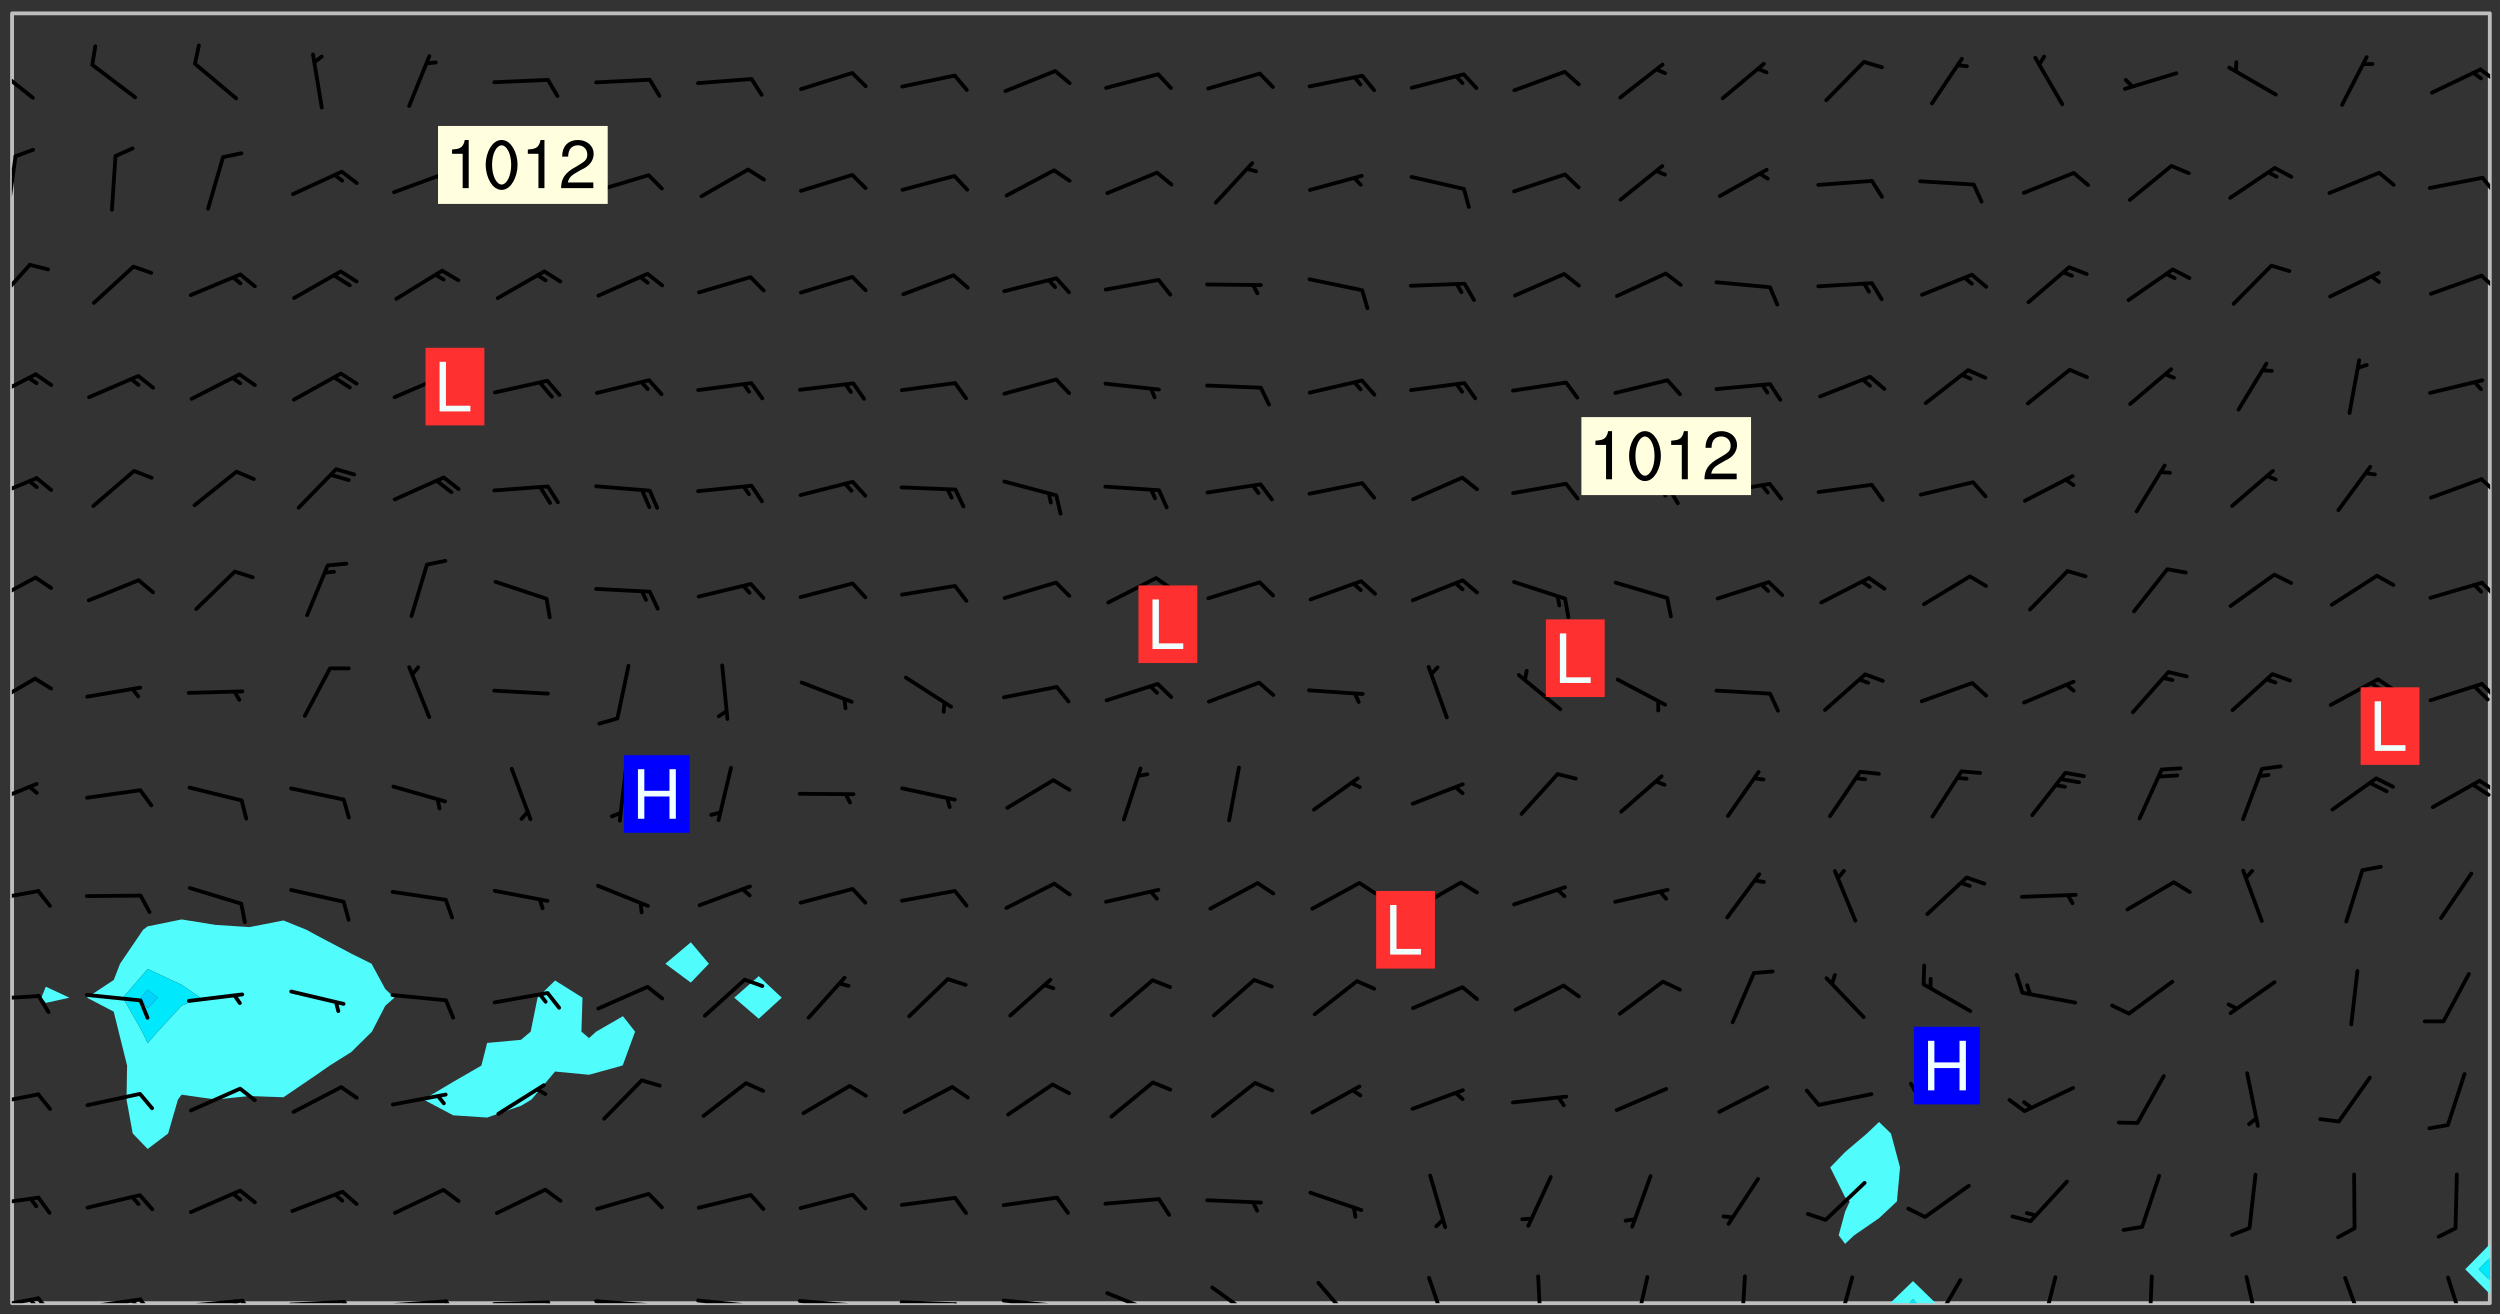 <svg xmlns="http://www.w3.org/2000/svg" role="img" xmlns:xlink="http://www.w3.org/1999/xlink" viewBox="142.45 309.95 326.84 171.84"><rect x="142.45" y="309.95" width="326.84" height="171.84" fill="#333333" stroke="none"/><defs><clipPath id="clip2"><path d="M 144 311.672 L 145 311.672 L 145 480.328 L 144 480.328 Z M 144 311.672"/></clipPath><clipPath id="clip3"><path d="M 144 311.672 L 468 311.672 L 468 480.328 L 144 480.328 Z M 144 311.672"/></clipPath><clipPath id="clip4"><path d="M 389 477 L 396 477 L 396 480.328 L 389 480.328 Z M 389 477"/></clipPath><clipPath id="clip5"><path d="M 391 479 L 394 479 L 394 480.328 L 391 480.328 Z M 391 479"/></clipPath><clipPath id="clip6"><path d="M 467 311.672 L 468 311.672 L 468 473 L 467 473 Z M 467 311.672"/></clipPath><clipPath id="clip7"><path d="M 144 479 L 148 479 L 148 480.328 L 144 480.328 Z M 144 479"/></clipPath><clipPath id="clip8"><path d="M 147 479 L 150 479 L 150 480.328 L 147 480.328 Z M 147 479"/></clipPath><clipPath id="clip9"><path d="M 146 479 L 148 479 L 148 480.328 L 146 480.328 Z M 146 479"/></clipPath><clipPath id="clip10"><path d="M 153 479 L 162 479 L 162 480.328 L 153 480.328 Z M 153 479"/></clipPath><clipPath id="clip11"><path d="M 160 479 L 163 479 L 163 480.328 L 160 480.328 Z M 160 479"/></clipPath><clipPath id="clip12"><path d="M 159 479 L 161 479 L 161 480.328 L 159 480.328 Z M 159 479"/></clipPath><clipPath id="clip13"><path d="M 166 479 L 175 479 L 175 480.328 L 166 480.328 Z M 166 479"/></clipPath><clipPath id="clip14"><path d="M 173 479 L 176 479 L 176 480.328 L 173 480.328 Z M 173 479"/></clipPath><clipPath id="clip15"><path d="M 172 479 L 175 479 L 175 480.328 L 172 480.328 Z M 172 479"/></clipPath><clipPath id="clip16"><path d="M 180 479 L 188 479 L 188 480.328 L 180 480.328 Z M 180 479"/></clipPath><clipPath id="clip17"><path d="M 187 479 L 189 479 L 189 480.328 L 187 480.328 Z M 187 479"/></clipPath><clipPath id="clip18"><path d="M 193 479 L 202 479 L 202 480.328 L 193 480.328 Z M 193 479"/></clipPath><clipPath id="clip19"><path d="M 200 479 L 203 479 L 203 480.328 L 200 480.328 Z M 200 479"/></clipPath><clipPath id="clip20"><path d="M 206 479 L 215 479 L 215 480.328 L 206 480.328 Z M 206 479"/></clipPath><clipPath id="clip21"><path d="M 213 479 L 216 479 L 216 480.328 L 213 480.328 Z M 213 479"/></clipPath><clipPath id="clip22"><path d="M 220 479 L 228 479 L 228 480.328 L 220 480.328 Z M 220 479"/></clipPath><clipPath id="clip23"><path d="M 227 480 L 229 480 L 229 480.328 L 227 480.328 Z M 227 480"/></clipPath><clipPath id="clip24"><path d="M 233 479 L 241 479 L 241 480.328 L 233 480.328 Z M 233 479"/></clipPath><clipPath id="clip25"><path d="M 240 480 L 242 480 L 242 480.328 L 240 480.328 Z M 240 480"/></clipPath><clipPath id="clip26"><path d="M 246 479 L 255 479 L 255 480.328 L 246 480.328 Z M 246 479"/></clipPath><clipPath id="clip27"><path d="M 253 480 L 256 480 L 256 480.328 L 253 480.328 Z M 253 480"/></clipPath><clipPath id="clip28"><path d="M 260 479 L 268 479 L 268 480.328 L 260 480.328 Z M 260 479"/></clipPath><clipPath id="clip29"><path d="M 267 480 L 269 480 L 269 480.328 L 267 480.328 Z M 267 480"/></clipPath><clipPath id="clip30"><path d="M 273 479 L 281 479 L 281 480.328 L 273 480.328 Z M 273 479"/></clipPath><clipPath id="clip31"><path d="M 279 480 L 281 480 L 281 480.328 L 279 480.328 Z M 279 480"/></clipPath><clipPath id="clip32"><path d="M 286 478 L 294 478 L 294 480.328 L 286 480.328 Z M 286 478"/></clipPath><clipPath id="clip33"><path d="M 300 478 L 307 478 L 307 480.328 L 300 480.328 Z M 300 478"/></clipPath><clipPath id="clip34"><path d="M 314 477 L 320 477 L 320 480.328 L 314 480.328 Z M 314 477"/></clipPath><clipPath id="clip35"><path d="M 329 476 L 332 476 L 332 480.328 L 329 480.328 Z M 329 476"/></clipPath><clipPath id="clip36"><path d="M 343 476 L 345 476 L 345 480.328 L 343 480.328 Z M 343 476"/></clipPath><clipPath id="clip37"><path d="M 356 476 L 359 476 L 359 480.328 L 356 480.328 Z M 356 476"/></clipPath><clipPath id="clip38"><path d="M 369 476 L 371 476 L 371 480.328 L 369 480.328 Z M 369 476"/></clipPath><clipPath id="clip39"><path d="M 382 476 L 385 476 L 385 480.328 L 382 480.328 Z M 382 476"/></clipPath><clipPath id="clip40"><path d="M 394 477 L 399 477 L 399 480.328 L 394 480.328 Z M 394 477"/></clipPath><clipPath id="clip41"><path d="M 409 476 L 412 476 L 412 480.328 L 409 480.328 Z M 409 476"/></clipPath><clipPath id="clip42"><path d="M 423 476 L 425 476 L 425 480.328 L 423 480.328 Z M 423 476"/></clipPath><clipPath id="clip43"><path d="M 435 476 L 438 476 L 438 480.328 L 435 480.328 Z M 435 476"/></clipPath><clipPath id="clip44"><path d="M 448 476 L 452 476 L 452 480.328 L 448 480.328 Z M 448 476"/></clipPath><clipPath id="clip45"><path d="M 462 476 L 465 476 L 465 480.328 L 462 480.328 Z M 462 476"/></clipPath><clipPath id="clip46"><path d="M 144 466 L 148 466 L 148 468 L 144 468 Z M 144 466"/></clipPath><clipPath id="clip47"><path d="M 144 452 L 148 452 L 148 455 L 144 455 Z M 144 452"/></clipPath><clipPath id="clip48"><path d="M 144 439 L 148 439 L 148 441 L 144 441 Z M 144 439"/></clipPath><clipPath id="clip49"><path d="M 144 426 L 148 426 L 148 428 L 144 428 Z M 144 426"/></clipPath><clipPath id="clip50"><path d="M 144 412 L 148 412 L 148 416 L 144 416 Z M 144 412"/></clipPath><clipPath id="clip51"><path d="M 466 411 L 468 411 L 468 414 L 466 414 Z M 466 411"/></clipPath><clipPath id="clip52"><path d="M 465 412 L 468 412 L 468 415 L 465 415 Z M 465 412"/></clipPath><clipPath id="clip53"><path d="M 144 398 L 148 398 L 148 403 L 144 403 Z M 144 398"/></clipPath><clipPath id="clip54"><path d="M 466 399 L 468 399 L 468 402 L 466 402 Z M 466 399"/></clipPath><clipPath id="clip55"><path d="M 144 385 L 148 385 L 148 390 L 144 390 Z M 144 385"/></clipPath><clipPath id="clip56"><path d="M 466 385 L 468 385 L 468 389 L 466 389 Z M 466 385"/></clipPath><clipPath id="clip57"><path d="M 144 372 L 148 372 L 148 376 L 144 376 Z M 144 372"/></clipPath><clipPath id="clip58"><path d="M 466 372 L 468 372 L 468 375 L 466 375 Z M 466 372"/></clipPath><clipPath id="clip59"><path d="M 144 358 L 148 358 L 148 363 L 144 363 Z M 144 358"/></clipPath><clipPath id="clip60"><path d="M 144 344 L 147 344 L 147 351 L 144 351 Z M 144 344"/></clipPath><clipPath id="clip61"><path d="M 466 345 L 468 345 L 468 348 L 466 348 Z M 466 345"/></clipPath><clipPath id="clip62"><path d="M 144 330 L 145 330 L 145 338 L 144 338 Z M 144 330"/></clipPath><clipPath id="clip63"><path d="M 466 332 L 468 332 L 468 336 L 466 336 Z M 466 332"/></clipPath><clipPath id="clip64"><path d="M 144 318 L 147 318 L 147 323 L 144 323 Z M 144 318"/></clipPath><clipPath id="clip65"><path d="M 466 318 L 468 318 L 468 321 L 466 321 Z M 466 318"/></clipPath><g id="surface1475" clip-path="url(#clip1)"><path fill="#fff" fill-opacity="0" fill-rule="evenodd" d="M 0 0 L 1000 0 L 1000 1000 L 0 1000 Z M 0 0"/><path fill="#d3d3d3" fill-opacity="0" fill-rule="evenodd" d="M162.152 355.867L161.918 356.16 161.977 356.395 162.094 356.566 162.27 356.801 162.562 357.148 162.676 357.207 162.793 357.035 162.852 356.801 163.027 356.625 163.492 356.449 164.191 356.449 164.426 356.742 164.715 357.559 164.773 357.734 164.949 357.965 165.301 358.199 166 358.898 166.172 359.074 166.406 359.422 166.641 359.832 166.93 360.414 167.34 360.879 167.57 361.113 167.805 361.289 167.922 361.52 168.098 361.812 168.27 362.977 168.27 363.211 168.328 363.5 168.387 363.617 168.504 363.734 168.852 364.145 168.969 364.316 169.145 364.492 169.32 364.727 169.438 364.898 169.609 365.25 169.668 365.484 169.902 365.891 170.137 365.832 169.961 366.008 169.902 366.938 169.32 366.938 169.086 366.824 168.738 366.938 168.621 367.055 168.562 367.348 168.504 367.523 168.387 367.695 167.922 367.988 167.863 368.223 167.805 368.336 167.805 368.98 167.863 369.152 167.863 369.562 167.922 369.621 167.922 370.027 167.98 370.434 168.098 370.609 168.156 370.668 168.387 371.309 168.328 371.602 168.328 372.301 168.27 372.883 168.27 373.117 168.211 373.348 168.156 373.699 168.156 375.621 168.211 375.738 168.637 375.738 168.27 375.855 168.246 376.207 169.137 377.375 170.879 377.914 172.219 378.273 172.219 378.812 172.309 379.621 172.844 380.336 174.363 380.605 175.254 380.52 175.344 381.684 175.879 381.863 177.039 381.684 179.094 380.699 180.254 380.336 182.133 380.16 183.828 379.98 183.648 380.699 182.133 380.785 180.883 380.875 180.078 381.145 179.004 381.953 179.273 382.672 179.809 383.57 179.629 384.195 179.363 385.004 179.629 386.082 180.254 386.98 181.059 387.16 182.309 386.98 182.043 387.703 182.141 388.207 182.195 388.5 182.195 388.672 182.254 388.965 182.254 389.371 182.43 389.488 182.781 389.605 183.188 389.605 183.48 389.43 183.594 389.312 183.652 389.195 183.77 388.965 183.828 388.789 184.18 388.324 184.41 388.148 184.586 388.09 184.762 388.148 184.82 388.324 184.938 389.312 184.992 389.781 185.051 389.953 185.168 390.188 185.344 390.246 186.16 390.305 186.449 390.305 186.566 390.539 186.625 390.945 186.684 391.297 186.684 392.402 186.801 392.695 186.918 393.043 187.207 393.742 187.383 394.094 187.965 394.848 188.316 395.023 188.488 395.082 188.957 395.316 189.598 395.781 189.945 396.016 190.238 396.191 190.531 396.246 190.762 396.309 191.578 396.656 191.871 396.832 191.984 397.004 192.336 397.355 192.453 397.531 192.977 398.172 192.977 398.461 193.035 398.812 193.035 399.16 193.094 399.512 193.152 399.801 193.27 399.859 193.441 399.918 193.617 399.918 194.199 400.152 194.375 400.27 194.551 400.559 194.727 400.793 194.84 401.027 195.133 401.258 195.25 401.375 195.25 401.785 195.309 401.84 195.598 402.074 195.832 402.191 195.891 402.309 196.008 402.48 196.066 402.598 196.297 402.832 196.355 403.008 196.59 403.066 196.707 403.125 196.59 403.238 196.531 403.355 196.531 403.473 196.414 403.766 196.297 404.055 196.297 404.637 196.473 404.754 196.59 404.812 196.648 404.93 196.766 405.047 196.879 405.105 197.055 405.453 197.113 405.805 197.172 406.211 197.172 406.387 197.113 406.562 196.996 407.262 196.996 407.434 197.113 407.609 197.406 407.902 197.812 407.902 197.988 408.02 198.105 408.191 198.223 408.484 198.223 408.719 197.695 408.719 197.465 408.484 197.23 408.484 197.055 408.543 196.996 409.242 197.055 409.59 197.172 409.766 197.348 410.176 197.465 410.406 197.754 410.875 197.93 410.93 198.453 410.93 198.688 410.988 199.445 411.629 199.504 411.922 199.504 412.156 199.562 412.215 199.793 412.562 199.793 412.914 199.676 413.086 199.676 413.379 199.969 413.668 200.262 413.844 200.434 413.902 200.727 414.078 201.02 414.195 201.602 414.602 201.891 414.836 202.184 415.012 202.402 415.172 202.418 415.184 202.648 415.359 203.289 415.883 203.465 416.117 203.582 416.293 203.758 416.469 203.871 416.641 203.871 417.281 203.988 417.457 204.457 417.574 205.039 417.691 205.273 417.75 205.504 417.863 205.797 417.98 205.91 418.039 206.496 418.391 206.785 418.562 206.961 418.625 207.137 418.68 207.312 418.738 208.012 419.09 208.301 419.266 208.535 419.32 208.824 419.496 209.059 419.613 209.699 420.02 209.992 420.137 210.164 420.195 210.398 420.254 210.809 420.312 211.039 420.371 211.273 420.488 211.332 420.66 210.922 420.836 211.391 420.895 211.449 421.188 211.562 421.422 211.738 421.477 211.973 421.535 212.148 421.594 212.555 421.711 213.195 421.945 213.312 422.117 213.371 422.352 213.371 422.527 213.312 422.645 213.254 423.051 213.488 423.285 213.605 423.344 213.953 423.461 214.594 423.691 214.77 423.809 215.059 423.926 215.234 424.102 215.469 424.566 216.051 425.672 216.227 425.848 216.574 426.023 216.75 426.141 217.102 426.258 218.148 426.781 218.383 426.84 218.848 426.953 219.141 427.012 219.605 427.188 220.363 427.77 220.598 428.004 220.945 428.469 221.121 428.645 221.41 428.879 222.227 429.578 222.52 429.754 222.809 430.043 223.102 430.219 223.395 430.508 224.09 431.148 224.266 431.324 224.559 431.559 224.848 431.793 225.316 432.082 225.957 432.664 226.305 432.898 226.539 433.191 226.887 433.539 227.238 434.004 228.172 434.996 228.52 435.402 228.637 435.578 228.871 435.637 228.984 435.754 229.629 435.93 229.859 436.043 230.094 436.102 230.387 436.277 230.617 436.395 231.551 437.094 231.957 437.5 232.191 437.676 232.598 437.852 232.832 437.969 233.648 438.316 233.996 438.551 234.23 438.668 234.523 438.957 234.754 439.074 235.512 439.426 235.863 439.598 236.094 439.656 236.387 439.773 236.621 439.832 237.492 440.008 238.309 440.008 238.777 440.238 238.949 440.297 239.824 440.996 240.289 441.113 240.582 441.172 240.758 441.23 240.988 441.289 241.457 441.348 241.805 441.406 242.156 441.465 242.562 441.523 242.855 441.523 243.027 441.582 243.027 441.812 243.203 441.988 243.496 441.988 243.844 442.047 244.195 442.105 244.895 442.223 245.535 442.223 246 441.988 246.293 441.812 246.465 441.695 246.875 441.523 247.164 441.348 248.098 440.883 248.566 440.59 249.09 440.297 249.555 440.125 250.02 439.949 251.07 439.484 251.359 439.367 251.77 439.25 252.059 439.133 252.586 438.957 254.102 438.258 254.684 437.91 254.973 437.852 255.266 437.793 255.613 437.676 256.488 437.445 256.84 437.328 256.953 437.328 257.188 437.27 258.062 437.035 258.297 436.977 259.109 436.977 259.461 436.918 260.277 436.801 260.449 436.742 260.801 436.688 261.094 436.629 261.324 436.57 262.141 436.395 262.316 436.336 262.664 436.336 262.898 436.277 263.363 436.16 264.121 435.988 264.355 435.93 264.703 435.93 265.113 435.812 265.402 435.754 266.688 435.695 266.977 435.695 267.387 435.637 267.617 435.578 267.793 435.578 268.668 435.461 269.074 435.461 269.484 435.344 269.832 435.344 270.184 435.23 271.055 435.172 272.805 435.172 273.852 435.461 274.262 435.578 274.551 435.695 274.902 435.812 275.191 435.93 276.242 436.102 276.531 436.16 276.824 436.16 277.117 436.219 277.289 436.277 277.699 436.336 277.871 436.395 277.988 436.453 278.105 436.453 278.223 436.512 278.574 436.57 278.688 436.57 279.098 436.637 281.02 437.031 282.945 437.426 284.465 437.875 286.16 438.594 288.305 439.398 289.91 438.68 291.34 437.875 292.5 436.797 293.75 436.348 296.785 435.629 298.66 435.27 300.805 433.922 303.039 432.668 305.539 431.41 307.234 430.961 309.02 430.781 310.18 430.512 310.805 431.051 312.145 430.781 312.859 429.793 313.844 428.449 314.289 428.27 315.094 427.91 316.969 427.371 318.754 426.922 320.004 426.652 321.164 426.562 322.863 426.473 324.824 426.203 326.074 426.113 326.613 426.113 327.238 426.023 328.129 426.023 330.273 425.844 332.684 425.664 335.273 425.574 336.969 425.754 338.578 425.844 340.008 426.203 341.168 426.922 343.043 427.91 344.203 429.438 344.469 430.152 345.098 430.242 345.453 431.141 345.988 431.68 346.523 433.207 347.598 433.566 348.133 433.566 347.328 434.102 347.418 435.809 348.133 438.504 349.023 439.309 349.918 440.297 350.633 441.555 352.418 442.094 353.938 441.914 354.293 443.258 355.902 442.453 356.883 441.914 357.152 442.184 357.469 441.969 357.688 441.824 358.488 442.273 358.938 441.914 359.293 441.914 359.828 441.645 360.367 440.926 360.902 440.656 361.527 439.668 362.688 440.117 363.527 440.488 364.922 441.105 366.617 440.926 368.223 440.926 370.008 441.016 370.188 439.309 370.723 437.965 371.527 438.234 372.02 439.082 372.422 439.488 372.332 440.027 372.332 440.387 373.047 440.836 373.758 440.566 375.188 440.566 375.547 441.555 375.992 442.812 376.707 444.156 377.957 444.785 379.652 445.414 380.367 445.234 380.547 444.695 381.527 444.605 381.977 444.965 382.062 446.223 381.797 446.852 381.262 447.031 381.262 447.57 381.977 448.555 382.242 449.094 383.227 450.082 384.027 451.16 383.762 451.52 383.672 452.418 383.047 454.75 382.691 456.816 382.602 458.609 382.422 459.328 382.332 459.867 382.332 461.305 381.352 463.188 380.992 464.895 380.457 465.793 379.652 466.961 379.387 467.5 381.441 468.754 381.527 469.113 381.172 469.652 381.082 469.473 381.082 470.281 381.172 471.719 380.727 472.434 379.652 472.527 379.387 473.242 379.922 474.141 380.727 474.859 381.887 475.668 383.227 475.938 383.672 476.297 383.316 476.746 381.527 476.656 380.277 476.207 379.562 475.488 378.938 475.398 378.762 478.988 378.574 480.297 467.934 480.297 467.934 311.703 412.664 311.703 412.664 360.785 413.426 360.91 416.715 361.453 418.738 364.289 418.738 367.043 421.09 367.375 423.438 367.707 427.488 367.707 426.109 371.867 424.086 372.574 422.062 373.277 421.52 373.621 418.926 375.238 418.738 375.355 416.715 373.277 415.984 370.535 413.312 368.457 411.938 364.957 411.871 364.875 409.914 362.203 412.664 360.785 412.664 311.703 294.422 311.703 294.422 403.117 294.539 403.148 294.672 403.16 294.746 403.234 294.852 403.281 294.941 403.34 295.027 403.398 295.117 403.457 295.414 403.754 295.473 403.844 295.504 403.961 295.531 404.078 295.547 404.215 295.516 404.332 295.457 404.422 295.398 404.508 295.355 404.613 295.309 404.715 295.281 404.836 295.281 404.98 295.457 405.25 295.605 405.398 295.68 405.484 295.754 405.559 295.797 405.664 295.859 405.754 295.918 405.84 295.961 405.945 296.02 406.035 296.066 406.137 296.109 406.242 296.168 406.328 296.285 406.508 296.359 406.582 296.422 406.668 296.48 406.758 296.523 406.863 296.582 406.953 296.641 407.039 296.703 407.129 296.762 407.219 296.805 407.32 296.922 407.5 296.996 407.574 297.055 407.66 297.129 407.734 297.219 407.793 297.324 407.84 297.473 407.84 297.605 407.824 297.738 407.84 297.84 407.793 297.914 407.719 297.961 407.617 297.945 407.484 297.945 407.336 297.898 407.23 297.871 407.113 297.824 407.012 297.797 406.891 297.754 406.789 297.691 406.699 297.648 406.598 297.605 406.492 297.574 406.375 297.559 406.242 297.547 406.105 297.633 406.047 297.691 405.961 297.812 405.93 297.855 406.035 297.871 406.168 297.871 406.285 297.93 406.387 297.988 406.477 298.078 406.535 298.227 406.684 298.285 406.773 298.328 406.879 298.316 406.98 298.402 407.039 298.508 407.086 298.594 407.145 298.684 407.203 298.758 407.277 298.641 407.305 298.535 407.352 298.449 407.41 298.375 407.484 298.316 407.574 298.254 407.66 298.227 407.781 298.18 407.883 298.137 407.988 298.105 408.105 298.094 408.238 298.078 408.371 298.078 408.52 298.105 408.637 298.152 408.742 298.195 408.844 298.254 408.934 298.328 409.008 298.418 409.066 298.492 409.141 298.582 409.199 298.641 409.289 298.684 409.395 298.73 409.496 298.848 409.527 298.98 409.543 299.129 409.543 299.246 409.512 299.352 409.555 299.395 409.66 299.441 409.762 299.469 409.883 299.5 410 299.527 410.117 299.559 410.238 299.586 410.355 299.691 410.398 299.793 410.445 299.926 410.43 300.074 410.578 300.137 410.664 300.211 410.738 300.281 410.812 300.371 410.875 300.477 410.918 300.578 410.961 300.695 410.992 300.832 411.008 300.949 410.977 301.023 410.902 301.051 410.785 301.039 410.652 301.008 410.531 300.98 410.414 301.023 410.309 301.141 410.309 301.23 410.371 301.348 410.398 301.496 410.398 301.629 410.414 301.777 410.414 301.91 410.43 302.043 410.414 302.191 410.414 302.324 410.398 302.457 410.387 302.594 410.398 302.711 410.371 302.844 410.355 303.035 410.297 302.977 410.473 302.961 410.605 302.934 410.727 302.918 410.859 302.859 410.945 302.727 410.961 302.621 411.008 302.516 411.051 302.398 411.082 302.281 411.109 302.016 411.141 301.867 411.141 301.734 411.156 301.66 411.23 301.719 411.316 301.867 411.465 301.984 411.645 302.059 411.715 302.148 411.777 302.238 411.836 302.324 411.895 302.414 411.953 302.516 411.996 302.621 412.059 302.727 412.102 302.812 412.16 302.918 412.207 303.02 412.25 303.199 412.367 303.258 412.457 303.215 412.559 303.168 412.664 303.184 412.797 303.406 413.02 303.465 413.109 303.508 413.211 303.539 413.332 303.582 413.434 303.598 413.566 303.629 413.684 303.641 413.82 303.672 413.938 303.82 414.086 303.922 414.129 304.027 414.172 304.145 414.203 304.277 414.219 304.414 414.234 304.531 414.234 304.648 414.203 304.738 414.145 304.781 414.039 304.828 413.938 304.871 413.832 304.902 413.715 304.914 413.582 304.914 413.434 304.902 413.301 304.887 413.168 304.855 413.051 304.812 412.945 304.766 412.84 304.723 412.738 304.68 412.633 304.664 412.5 304.68 412.367 304.707 412.25 304.738 412.133 304.766 412.012 304.812 411.91 304.902 411.852 304.988 411.789 305.062 411.715 305.152 411.656 305.375 411.434 305.434 411.348 305.508 411.273 305.625 411.094 305.684 411.008 305.684 410.859 305.609 410.785 305.508 410.738 305.402 410.695 305.301 410.652 305.242 410.562 305.195 410.457 305.168 410.34 305.258 410.281 305.375 410.25 305.477 410.207 305.656 410.09 305.805 409.941 305.816 409.809 305.805 409.703 305.715 409.645 305.582 409.66 305.434 409.66 305.301 409.676 305.168 409.66 305.047 409.629 304.961 409.57 304.887 409.496 304.828 409.406 304.766 409.32 304.648 409.141 304.59 409.055 304.621 408.934 304.707 408.875 304.828 408.844 304.887 408.758 304.887 408.637 304.855 408.52 304.797 408.43 304.738 408.344 304.691 408.238 304.664 408.121 304.648 407.988 304.707 407.898 304.781 407.824 304.871 407.766 304.988 407.586 305.062 407.512 305.121 407.426 305.27 407.277 305.391 407.246 305.523 407.23 305.656 407.246 305.73 407.32 305.773 407.426 305.789 407.559 305.758 407.676 305.641 407.707 305.508 407.719 305.359 407.867 305.316 407.973 305.27 408.074 305.242 408.195 305.211 408.312 305.211 408.461 305.242 408.578 305.285 408.684 305.344 408.773 305.418 408.844 305.492 408.918 305.609 408.949 305.73 408.977 305.848 408.949 305.98 408.934 306.098 408.934 306.188 408.992 306.262 409.066 306.309 409.172 306.367 409.258 306.469 409.305 306.602 409.32 306.707 409.363 306.793 409.422 306.781 409.527 306.707 409.602 306.527 409.719 306.469 409.809 306.379 409.867 306.309 409.941 306.234 410.016 306.172 410.105 306.145 410.223 306.129 410.355 306.145 410.488 306.129 410.621 306.129 410.77 306.145 410.902 306.172 411.02 306.203 411.141 306.277 411.215 306.367 411.273 306.453 411.332 306.543 411.391 306.66 411.422 306.66 411.508 306.559 411.555 306.469 411.613 306.203 411.645 306.086 411.672 305.938 411.672 305.832 411.715 305.73 411.762 305.672 411.852 305.609 412.086 305.598 412.219 305.566 412.34 305.551 412.473 305.551 412.766 305.539 412.898 305.551 413.035 305.566 413.168 305.699 413.184 305.832 413.195 305.953 413.227 306.039 413.285 306.113 413.359 306.16 413.465 306.203 413.566 306.219 413.699 306.219 414.145 306.203 414.277 306.203 414.723 306.234 414.988 306.262 415.105 306.277 415.238 306.309 415.355 306.395 415.566 306.426 415.832 306.426 415.98 306.395 416.098 306.367 416.215 306.336 416.336 306.309 416.453 306.277 416.57 306.246 416.691 306.234 416.824 306.219 416.957 306.309 417.016 306.426 416.984 306.527 417 306.574 417.105 306.543 417.371 306.543 417.812 306.5 417.918 306.453 418.023 306.41 418.125 306.367 418.23 306.309 418.316 306.277 418.438 306.234 418.555 306.203 418.672 306.188 418.805 306.203 418.938 306.262 419.027 306.367 419.074 306.453 419.133 306.512 419.219 306.5 419.355 306.469 419.473 306.426 419.574 306.426 420.02 306.41 420.152 306.41 420.301 306.379 420.418 306.336 420.523 306.309 420.641 306.262 420.746 306.219 420.848 306.188 420.969 306.16 421.086 306.129 421.219 306.098 421.336 306.07 421.453 306.027 421.559 305.996 421.676 305.965 421.797 305.953 421.93 305.938 422.062 305.938 422.359 305.965 422.477 305.965 422.625 306.012 423.023 306.039 423.141 306.098 423.23 306.219 423.262 306.367 423.262 306.5 423.246 306.559 423.336 306.559 423.453 306.5 423.543 306.41 423.602 306.309 423.645 306.203 423.691 306.113 423.75 306.027 423.809 305.891 423.824 305.773 423.793 305.641 423.777 305.539 423.824 305.477 423.91 305.465 424.047 305.449 424.18 305.418 424.297 305.391 424.414 305.375 424.547 305.344 424.668 305.344 424.965 305.359 425.098 305.391 425.215 305.391 425.363 305.402 425.496 305.402 425.645 305.375 425.762 305.328 425.863 305.301 425.984 305.27 426.102 305.211 426.191 305.137 426.266 305.035 426.309 304.93 426.355 304.812 426.383 304.691 426.414 304.59 426.367 304.648 426.281 304.754 426.234 304.781 426.117 304.812 426 304.84 425.879 304.871 425.762 304.871 425.613 304.887 425.48 304.855 425.363 304.812 425.258 304.707 425.273 304.633 425.348 304.531 425.391 304.441 425.453 304.367 425.527 304.324 425.629 304.309 425.762 304.277 425.879 304.25 426 304.219 426.117 304.191 426.234 304.16 426.355 304.133 426.473 304.102 426.59 304.059 426.695 303.969 426.754 303.879 426.754 303.762 426.723 303.73 426.637 303.746 426.5 303.715 426.383 303.715 426.234 303.703 426.102 303.703 425.953 303.641 425.719 303.613 425.598 303.57 425.496 303.523 425.391 303.465 425.305 303.406 425.215 303.363 425.109 303.301 425.023 303.152 424.875 303.082 424.801 302.977 424.754 302.871 424.711 302.77 424.668 302.473 424.371 302.383 424.297 302.297 424.238 302.191 424.195 302.102 424.133 302.016 424.074 301.91 424.031 301.82 423.973 301.734 423.91 301.66 423.84 301.555 423.793 301.469 423.734 301.363 423.691 301.273 423.629 301.172 423.586 301.066 423.543 300.98 423.484 300.875 423.438 300.77 423.395 300.668 423.348 300.578 423.289 300.477 423.246 300.371 423.203 300.281 423.141 300.164 423.113 300.031 423.098 299.898 423.113 299.75 423.113 299.617 423.129 299.5 423.098 299.41 423.039 299.336 422.965 299.246 422.906 299.145 422.859 298.996 422.859 298.875 422.832 298.773 422.789 298.699 422.715 298.582 422.535 298.492 422.477 298.391 422.434 298.301 422.371 298.195 422.328 298.105 422.27 298.02 422.211 297.914 422.164 297.855 422.078 297.797 421.988 297.754 421.883 297.707 421.781 297.633 421.707 297.547 421.648 297.473 421.574 297.383 421.516 297.16 421.293 297.117 421.188 297.086 420.922 297.191 420.879 297.336 420.879 297.441 420.922 297.516 420.996 297.605 421.055 297.691 421.113 297.797 421.16 297.887 421.219 298.035 421.367 298.105 421.441 298.254 421.59 298.316 421.676 298.391 421.75 298.477 421.809 298.551 421.883 298.641 421.945 298.73 422.004 298.816 422.062 299.086 422.238 299.188 422.285 299.293 422.328 299.395 422.371 299.441 422.297 299.5 422.211 299.574 422.137 299.645 422.062 299.75 422.105 299.824 422.18 299.883 422.27 299.926 422.371 299.973 422.477 300.016 422.582 300.137 422.609 300.254 422.582 300.328 422.492 300.371 422.387 300.43 422.297 300.504 422.223 300.609 422.18 300.727 422.152 300.859 422.164 300.949 422.223 301.098 422.371 301.156 422.461 301.199 422.566 301.246 422.668 301.289 422.773 301.332 422.875 301.438 422.922 301.543 422.965 301.676 422.98 301.762 422.922 301.82 422.832 301.895 422.758 302 422.715 302.117 422.742 302.223 422.789 302.324 422.832 302.43 422.875 302.531 422.922 302.711 423.039 302.711 423.156 302.695 423.289 302.711 423.422 302.727 423.559 302.785 423.645 302.887 423.691 303.008 423.719 303.125 423.75 303.273 423.75 303.391 423.719 303.449 423.629 303.629 423.512 303.688 423.422 303.762 423.348 303.82 423.262 303.938 423.082 304.117 422.965 304.234 422.996 304.324 423.055 304.367 423.129 304.352 423.262 304.352 423.379 304.441 423.438 304.59 423.438 304.723 423.422 304.855 423.41 305.121 423.379 305.227 423.336 305.344 423.305 305.465 423.277 305.539 423.203 305.609 423.129 305.672 423.039 305.656 422.934 305.609 422.832 305.508 422.789 305.402 422.773 305.285 422.801 305.02 422.832 304.871 422.832 304.797 422.758 304.707 422.699 304.59 422.668 304.473 422.641 304.34 422.625 304.191 422.625 304.059 422.641 303.762 422.641 303.656 422.594 303.508 422.445 303.465 422.344 303.406 422.254 303.629 422.031 303.715 421.973 303.82 421.93 303.938 421.898 304.07 421.883 304.203 421.898 304.34 421.914 304.441 421.957 304.574 421.945 304.664 421.883 304.766 421.84 304.828 421.75 304.781 421.648 304.691 421.59 304.574 421.559 304.473 421.516 304.414 421.426 304.352 421.336 304.352 421.219 304.367 421.086 304.473 421.039 304.547 420.969 304.547 420.848 304.457 420.789 304.426 420.672 304.516 420.613 304.59 420.539 304.633 420.434 304.691 420.344 304.738 420.242 304.754 420.109 304.754 419.961 304.707 419.855 304.664 419.754 304.574 419.695 304.441 419.68 304.34 419.637 304.203 419.621 304.086 419.59 303.641 419.59 303.508 419.574 303.375 419.562 303.242 419.547 303.125 419.516 302.977 419.516 302.844 419.5 302.711 419.488 302.445 419.457 302.324 419.414 302.238 419.355 302.164 419.281 302.164 419.133 302.176 419 302.281 418.953 302.383 418.91 302.516 418.895 302.668 418.895 302.801 418.879 303.094 418.879 303.215 418.91 303.316 418.953 303.406 419.012 303.641 419.074 303.762 419.027 303.852 418.969 303.953 418.926 304.086 418.91 304.191 418.953 304.293 419 304.426 419.012 304.547 418.984 304.691 418.984 304.812 418.953 304.93 418.926 305.035 418.879 305.109 418.805 305.195 418.746 305.344 418.598 305.402 418.512 305.449 418.406 305.477 418.289 305.492 418.184 305.391 418.141 305.301 418.082 305.184 418.051 305.078 418.008 304.988 417.945 304.914 417.859 304.84 417.785 304.738 417.742 304.633 417.695 304.531 417.652 304.473 417.562 304.426 417.461 304.34 417.25 304.277 417.164 304.219 417.074 304.145 417 304.059 416.941 303.789 416.941 303.672 416.973 303.582 417.031 303.48 417.074 303.348 417.09 303.242 417.074 303.215 416.957 303.152 416.867 303.035 416.836 302.934 416.793 302.785 416.645 302.754 416.527 302.738 416.422 302.812 416.348 302.992 416.23 303.109 416.203 303.227 416.172 303.363 416.188 303.465 416.23 303.57 416.273 303.672 416.32 303.777 416.363 303.895 416.395 304.027 416.41 304.145 416.438 304.277 416.453 304.383 416.438 304.473 416.379 304.398 416.305 304.293 416.262 304.219 416.188 304.145 416.098 303.996 415.949 303.91 415.891 303.82 415.832 303.746 415.758 303.656 415.699 303.555 415.652 303.434 415.625 303.332 415.578 303.227 415.535 303.109 415.504 303.008 415.461 302.887 415.43 302.738 415.43 302.621 415.461 302.516 415.504 302.43 415.566 302.25 415.684 302.164 415.742 302.074 415.801 301.969 415.848 301.883 415.906 301.777 415.949 301.676 415.992 301.57 416.039 301.496 416.113 301.438 416.203 301.379 416.289 301.332 416.395 301.273 416.48 301.199 416.555 301.066 416.543 300.949 416.512 300.832 416.512 300.758 416.586 300.668 416.645 300.594 416.719 300.504 416.777 300.418 416.836 300.312 416.883 300.211 416.926 300.074 416.941 299.973 416.898 299.824 416.75 299.719 416.703 299.633 416.703 299.527 416.75 299.426 416.793 299.305 416.824 299.188 416.793 299.113 416.719 299.113 416.602 299.145 416.48 299.219 416.41 299.277 416.32 299.352 416.246 299.469 416.215 299.574 416.172 299.867 416.172 300 416.156 300.137 416.141 300.238 416.098 300.328 416.039 300.43 415.992 300.52 415.934 300.652 415.922 300.742 415.98 300.875 415.992 300.965 415.934 301.051 415.875 301.156 415.832 301.246 415.773 301.332 415.711 301.422 415.652 301.57 415.504 301.629 415.418 301.688 415.328 301.793 415.285 301.926 415.27 302.043 415.297 302.164 415.328 302.223 415.27 302.281 415.18 302.312 414.914 302.34 414.797 302.445 414.809 302.578 414.824 302.68 414.781 302.77 414.723 302.828 414.633 302.902 414.559 302.961 414.469 303.008 414.367 303.02 414.234 303.008 414.102 302.961 413.996 302.812 413.848 302.754 413.758 302.695 413.672 302.652 413.566 302.652 413.121 302.668 412.988 302.668 412.84 302.68 412.707 302.621 412.648 302.531 412.707 302.43 412.664 302.25 412.547 302.164 412.488 302.102 412.398 302.043 412.309 301.969 412.234 301.883 412.176 301.762 412.207 301.66 412.219 301.555 412.266 301.469 412.324 301.363 412.367 301.215 412.516 301.125 412.574 301.039 412.633 300.949 412.695 300.844 412.738 300.711 412.754 300.711 412.633 300.816 412.59 300.934 412.559 301.008 412.488 301.051 412.383 301.051 412.234 301.023 412.117 300.875 411.969 300.742 411.953 300.594 411.953 300.477 411.984 300.371 412.027 300.27 412.07 300.18 412.133 300.062 412.16 299.988 412.086 300 411.953 299.957 411.852 299.914 411.746 299.824 411.688 299.707 411.715 299.586 411.746 299.469 411.777 299.367 411.82 299.246 411.852 299.145 411.895 299.039 411.938 298.949 411.996 298.848 412.012 298.848 411.895 298.863 411.762 298.805 411.672 298.73 411.715 298.582 411.863 298.523 411.953 298.449 412.027 298.402 412.133 298.359 412.234 298.285 412.309 298.227 412.398 298.152 412.473 298.094 412.559 298.02 412.633 297.93 412.695 297.855 412.766 297.781 412.84 297.68 412.855 297.547 412.871 297.441 412.828 297.441 412.707 297.59 412.559 297.633 412.457 297.691 412.367 297.738 412.266 297.781 412.16 297.84 412.07 297.871 411.953 297.914 411.852 297.945 411.73 297.973 411.613 298.02 411.508 298.062 411.406 298.105 411.301 298.18 411.23 298.27 411.168 298.359 411.109 298.461 411.066 298.758 411.066 299.023 411.035 299.129 410.992 299.055 410.918 298.938 410.887 298.832 410.844 298.742 410.785 298.641 410.738 298.551 410.68 298.449 410.637 298.344 410.594 298.254 410.531 298.168 410.473 298.062 410.43 297.961 410.387 297.84 410.355 297.723 410.324 297.621 410.281 297.5 410.25 297.398 410.207 297.309 410.148 297.266 410.043 297.25 409.91 297.352 409.867 297.484 409.852 297.621 409.867 297.754 409.852 297.855 409.809 297.914 409.719 297.93 409.613 297.84 409.555 297.766 409.48 297.664 409.438 297.574 409.379 297.426 409.23 297.383 409.125 297.367 408.992 297.367 408.699 297.309 408.609 297.219 408.551 297.145 408.477 297.102 408.371 297.07 408.254 297.012 408.164 296.938 408.09 296.82 408.062 296.746 407.988 296.656 407.93 296.566 407.867 296.48 407.809 296.406 407.734 296.348 407.648 296.301 407.543 296.215 407.484 296.066 407.336 295.871 407.277 295.738 407.293 295.637 407.336 295.562 407.41 295.516 407.512 295.473 407.617 295.414 407.707 295.355 407.793 295.059 408.09 294.969 408.148 294.883 408.148 294.82 408.062 294.777 407.957 294.809 407.84 294.867 407.75 294.895 407.633 294.883 407.5 294.793 407.438 294.688 407.484 294.57 407.512 294.453 407.543 294.184 407.719 294.082 407.766 293.965 407.793 293.859 407.84 293.77 407.898 293.668 407.941 293.609 407.855 293.562 407.75 293.578 407.617 293.625 407.512 293.695 407.438 293.77 407.367 293.828 407.277 293.828 407.129 293.785 407.023 293.547 407.023 293.445 407.07 293.414 407.188 293.387 407.305 293.355 407.426 293.281 407.469 293.148 407.484 293.074 407.438 293.031 407.336 292.988 407.23 292.941 407.129 292.898 407.023 292.777 407.055 292.676 407.098 292.543 407.113 292.426 407.145 292.32 407.188 292.23 407.246 292.129 407.293 292.008 407.32 291.875 407.336 291.773 407.293 291.715 407.203 291.668 407.098 291.625 406.996 291.582 406.891 291.582 406.773 291.641 406.684 291.727 406.625 291.906 406.508 292.008 406.461 292.113 406.418 292.219 406.359 292.32 406.316 292.41 406.254 292.512 406.211 292.617 406.152 292.719 406.105 292.809 406.047 292.914 406.004 293.016 405.961 293.105 405.898 293.207 405.855 293.344 405.84 293.461 405.871 293.562 405.914 293.684 405.945 293.785 405.988 293.891 406.035 293.992 406.078 294.098 406.121 294.199 406.168 294.305 406.211 294.406 406.254 294.512 406.301 294.598 406.359 294.703 406.402 294.82 406.434 294.926 406.477 295.027 406.523 295.117 406.582 295.223 406.625 295.324 406.668 295.43 406.715 295.547 406.742 295.648 406.789 295.77 406.816 295.918 406.816 296.004 406.758 296.02 406.656 296.078 406.566 296.051 406.449 295.977 406.375 295.859 406.195 295.785 406.121 295.695 406.047 295.516 405.93 295.43 405.871 295.324 405.828 295.223 405.781 294.953 405.605 294.895 405.516 294.82 405.441 294.762 405.352 294.719 405.25 294.688 405.133 294.672 404.996 294.672 404.434 294.66 404.301 294.645 404.168 294.613 404.051 294.598 403.918 294.586 403.785 294.555 403.664 294.332 403.441 294.273 403.355 294.258 403.25 294.289 403.133 294.422 403.117 294.422 311.703 172.992 311.703 172.992 313.156 172.934 313.391 172.582 314.441 172.41 314.965 172.293 315.312 172.117 315.723 172 315.895 171.766 316.188 171.535 316.246 171.184 316.246 171.066 316.305 170.836 316.711 170.836 317.004 170.953 317.18 171.184 317.41 171.301 317.645 171.941 318.402 172.234 318.867 172.41 319.102 172.641 319.453 172.875 319.801 173.516 320.617 173.691 321.082 173.863 321.492 173.98 322.188 174.156 322.656 174.273 324.055 174.332 324.52 174.332 325.395 174.449 326.441 174.449 331.223 174.391 331.688 174.039 332.969 173.863 333.492 173.75 333.902 173.398 334.832 172.934 336 172.699 336.582 172.582 336.758 172.41 337.105 172.234 337.512 171.883 338.328 171.824 338.621 171.711 338.914 171.594 339.203 171.535 339.379 171.418 340.254 171.359 340.66 171.301 340.777 171.242 340.953 171.184 341.125 170.953 341.652 170.836 341.824 170.836 342.059 170.719 342.293 170.66 342.465 170.484 343.051 170.484 343.34 170.426 343.516 170.426 343.809 170.367 343.922 170.309 344.449 170.309 344.621 170.254 344.855 170.254 347.477 170.078 348.293 169.961 348.469 169.785 348.703 169.668 348.875 169.555 349.109 168.969 350.043 168.738 350.332 168.445 350.797 168.27 351.031 167.98 351.383 167.629 352.082 167.516 352.312 167.34 352.723 167.164 352.953 166.758 353.48 165.941 354.18 165.648 354.352 165.359 354.586 165.184 354.703 165.008 354.879 164.484 355.285 163.957 355.461 163.785 355.637 163.551 355.691 162.91 355.867 162.152 355.867M174.363 386.891L173.289 387.34 173.648 388.234 174.898 387.52 175.344 386.98 174.363 386.891"/><path fill="#d3d3d3" fill-opacity="0" fill-rule="evenodd" d="M201.508 416.598L200.613 416.598 201.062 417.227 202.043 417.586 202.848 417.496 203.293 416.508 203.117 416.598 202.402 416.242 201.508 416.598M356.129 475.668L356.07 475.145 356.07 474.852 356.184 474.559 356.242 474.328 356.711 473.859 356.824 473.859 356.941 473.746 357.059 473.688 357.234 473.688 357.469 473.629 357.816 473.629 358.051 473.688 358.168 473.746 358.398 473.918 358.457 474.094 358.574 474.676 358.574 474.969 358.457 475.145 358.285 475.434 358.109 475.609 357.582 476.133 357.352 476.367 357.234 476.426 357.059 476.426 356.941 476.367 356.535 476.074 356.359 475.957 356.242 475.898 356.184 475.785 356.129 475.668M362.77 464.711L362.711 464.539 362.711 463.43 362.77 463.258 362.945 463.199 363.117 463.141 363.293 463.141 363.527 463.082 363.645 463.141 363.703 463.84 363.645 464.012 363.527 464.188 363.41 464.246 363.176 464.77 363.062 464.828 362.828 464.828 362.77 464.711M372.383 450.32L372.266 450.145 372.266 449.445 372.559 448.57 372.676 448.398 372.852 448.047 372.965 447.816 373.082 447.523 373.434 446.766 373.551 446.535 373.723 446.301 373.898 446.301 374.016 446.242 374.656 446.242 374.773 446.301 375.008 446.535 375.18 446.648 375.531 446.941 375.648 447.059 375.762 447.234 375.762 447.348 375.879 447.406 375.996 447.523 375.996 448.223 375.938 448.398 375.938 448.629 375.879 448.805 375.531 449.855 375.414 450.086 375.297 450.32 375.18 450.379 374.949 450.613 374.309 450.902 373.434 450.902 373.023 450.785 372.383 450.32"/><path fill="none" stroke="#bebebe" stroke-linecap="round" stroke-linejoin="round" stroke-miterlimit="10" stroke-width=".5" d="M 431.957 354.305 L 108.027 354.305 L 108.027 185.68 L 431.957 185.68 L 431.957 354.305" transform="matrix(1 0 0 -1 36 666)"/><g clip-path="url(#clip2)"><path fill="#fff" fill-opacity="0" fill-rule="evenodd" d="M 144 475.891 L 144 480.328 L 144.004 480.328 L 144 480.328 L 144 311.672 L 144.004 311.672 L 144 311.672 L 144 475.891"/></g><g clip-path="url(#clip3)"><path fill="#fff" fill-opacity="0" fill-rule="evenodd" d="M 144.004 480.328 L 144.004 311.672 L 148.438 311.672 L 148.438 438.945 L 147.859 440.383 L 148.438 441.066 L 151.523 440.383 L 148.438 438.945 L 148.438 311.672 L 166.191 311.672 L 166.191 430.152 L 161.754 431.059 L 161.156 431.508 L 158.145 435.945 L 157.316 438.07 L 153.82 440.383 L 157.316 442.211 L 157.961 444.82 L 159.066 449.262 L 158.988 453.699 L 159.801 458.137 L 161.754 460.16 L 164.43 458.137 L 165.715 453.699 L 166.191 453.066 L 170.629 453.695 L 175.066 453.242 L 179.508 453.402 L 183.945 450.383 L 185.551 449.262 L 188.383 447.484 L 191.078 444.82 L 192.82 441.434 L 194.016 440.383 L 192.82 439.254 L 191.027 435.945 L 188.383 434.625 L 183.945 432.285 L 182.523 431.508 L 179.508 430.285 L 175.066 431.156 L 170.629 430.867 L 166.191 430.152 L 166.191 311.672 L 215.016 311.672 L 215.016 438.133 L 212.73 440.383 L 211.828 444.82 L 210.574 445.887 L 206.137 446.301 L 205.383 449.262 L 201.699 451.387 L 197.812 453.699 L 201.699 455.762 L 206.137 456.055 L 210.574 454.512 L 211.934 453.699 L 215.016 450.039 L 219.453 450.461 L 223.809 449.262 L 223.891 449.168 L 225.48 444.82 L 223.891 442.801 L 220.395 444.82 L 219.453 445.664 L 218.465 444.82 L 218.602 440.383 L 215.016 438.133 L 215.016 311.672 L 232.766 311.672 L 232.766 433.141 L 229.438 435.945 L 232.766 438.414 L 235.129 435.945 L 232.766 433.141 L 232.766 311.672 L 241.645 311.672 L 241.645 437.566 L 238.441 440.383 L 241.645 443.133 L 244.652 440.383 L 241.645 437.566 L 241.645 311.672 L 388.109 311.672 L 388.109 456.629 L 386.527 458.137 L 383.672 460.562 L 381.727 462.574 L 383.672 466.473 L 384.285 467.016 L 383.672 468.352 L 382.832 471.453 L 383.672 472.566 L 384.855 471.453 L 388.109 469.207 L 390.445 467.016 L 390.855 462.574 L 389.664 458.137 L 388.109 456.629 L 388.109 311.672 L 467.996 311.672 L 467.996 472.582 L 464.738 475.891 L 467.996 479.148 L 467.996 480.328 L 395.523 480.328 L 392.547 477.43 L 389.551 480.328 L 144.004 480.328"/></g><path fill="#50fcfc" fill-rule="evenodd" d="M148.438 441.066L147.859 440.383 148.438 438.945 151.523 440.383 148.438 441.066M157.316 442.211L153.82 440.383 157.316 438.07 158.145 435.945 161.156 431.508 161.754 431.059 161.754 436.621 158.512 440.383 161.039 444.82 161.754 446.34 163.059 444.82 166.191 441.438 168.633 440.383 166.191 438.695 161.754 436.621 161.754 431.059 166.191 430.152 170.629 430.867 175.066 431.156 179.508 430.285 182.523 431.508 183.945 432.285 188.383 434.625 191.027 435.945 192.82 439.254 194.016 440.383 192.82 441.434 191.078 444.82 188.383 447.484 185.551 449.262 183.945 450.383 179.508 453.402 175.066 453.242 170.629 453.695 166.191 453.066 165.715 453.699 164.43 458.137 161.754 460.16 159.801 458.137 158.988 453.699 159.066 449.262 157.961 444.82 157.316 442.211"/><path fill="#00e8fc" fill-rule="evenodd" d="M 161.039 444.82 L 158.512 440.383 L 161.754 436.621 L 161.754 439.332 L 160.852 440.383 L 161.754 441.758 L 163.09 440.383 L 161.754 439.332 L 161.754 436.621 L 166.191 438.695 L 168.633 440.383 L 166.191 441.438 L 163.059 444.82 L 161.754 446.34 L 161.039 444.82"/><path fill="#00d4fc" fill-rule="evenodd" d="M 161.754 441.758 L 160.852 440.383 L 161.754 439.332 L 163.09 440.383 L 161.754 441.758"/><path fill="#50fcfc" fill-rule="evenodd" d="M201.699 455.762L197.812 453.699 201.699 451.387 205.383 449.262 206.137 446.301 210.574 445.887 211.828 444.82 212.73 440.383 215.016 438.133 218.602 440.383 218.465 444.82 219.453 445.664 220.395 444.82 223.891 442.801 225.48 444.82 223.891 449.168 223.809 449.262 219.453 450.461 215.016 450.039 211.934 453.699 210.574 454.512 206.137 456.055 201.699 455.762M232.766 438.414L229.438 435.945 232.766 433.141 235.129 435.945 232.766 438.414M241.645 443.133L238.441 440.383 241.645 437.566 244.652 440.383 241.645 443.133M383.672 466.473L381.727 462.574 383.672 460.562 386.527 458.137 388.109 456.629 389.664 458.137 390.855 462.574 390.445 467.016 388.109 469.207 384.855 471.453 383.672 472.566 382.832 471.453 383.672 468.352 384.285 467.016 383.672 466.473"/><g clip-path="url(#clip4)"><path fill="#50fcfc" fill-rule="evenodd" d="M 389.551 480.328 L 391.992 480.328 L 392.547 479.793 L 393.098 480.328 L 395.523 480.328 L 392.547 477.43 L 389.551 480.328"/></g><g clip-path="url(#clip5)"><path fill="#00e8fc" fill-rule="evenodd" d="M 391.992 480.328 L 392.547 479.793 L 393.098 480.328 L 391.992 480.328"/></g><path fill="#50fcfc" fill-rule="evenodd" d="M 467.996 479.148 L 464.738 475.891 L 467.996 472.582 L 467.996 474.375 L 466.504 475.891 L 467.996 477.383 L 467.996 479.148"/><path fill="#00e8fc" fill-rule="evenodd" d="M 467.996 477.383 L 466.504 475.891 L 467.996 474.375 L 467.996 477.383"/><path fill="#50fcfc" fill-rule="evenodd" d="M 467.996 477.383 L 467.996 479.148 L 468 479.152 L 468 477.387 L 467.996 477.383"/><path fill="#00e8fc" fill-rule="evenodd" d="M 467.996 474.375 L 467.996 477.383 L 468 477.387 L 468 474.371 L 467.996 474.375"/><path fill="#50fcfc" fill-rule="evenodd" d="M 467.996 472.582 L 467.996 474.375 L 468 474.371 L 468 472.578 L 467.996 472.582"/><g clip-path="url(#clip6)"><path fill="#fff" fill-opacity="0" fill-rule="evenodd" d="M 467.996 311.672 L 468 311.672 L 468 472.578 L 468 311.672 L 467.996 311.672"/></g><g clip-path="url(#clip7)"><path fill="none" stroke="#000" stroke-linecap="round" stroke-linejoin="round" stroke-miterlimit="10" stroke-width=".5" d="M 111.457 186.305 L 104.543 185.039" transform="matrix(1 0 0 -1 36 666)"/></g><g clip-path="url(#clip8)"><path fill="none" stroke="#000" stroke-linecap="round" stroke-linejoin="round" stroke-miterlimit="10" stroke-width=".5" d="M 111.457 186.305 L 112.98 184.379" transform="matrix(1 0 0 -1 36 666)"/></g><g clip-path="url(#clip9)"><path fill="none" stroke="#000" stroke-linecap="round" stroke-linejoin="round" stroke-miterlimit="10" stroke-width=".5" d="M 110.449 186.121 L 111.211 185.156" transform="matrix(1 0 0 -1 36 666)"/></g><g clip-path="url(#clip10)"><path fill="none" stroke="#000" stroke-linecap="round" stroke-linejoin="round" stroke-miterlimit="10" stroke-width=".5" d="M 124.793 186.164 L 117.836 185.18" transform="matrix(1 0 0 -1 36 666)"/></g><g clip-path="url(#clip11)"><path fill="none" stroke="#000" stroke-linecap="round" stroke-linejoin="round" stroke-miterlimit="10" stroke-width=".5" d="M 124.793 186.164 L 126.238 184.18" transform="matrix(1 0 0 -1 36 666)"/></g><g clip-path="url(#clip12)"><path fill="none" stroke="#000" stroke-linecap="round" stroke-linejoin="round" stroke-miterlimit="10" stroke-width=".5" d="M 123.781 186.02 L 124.504 185.027" transform="matrix(1 0 0 -1 36 666)"/></g><g clip-path="url(#clip13)"><path fill="none" stroke="#000" stroke-linecap="round" stroke-linejoin="round" stroke-miterlimit="10" stroke-width=".5" d="M 138.129 186 L 131.133 185.34" transform="matrix(1 0 0 -1 36 666)"/></g><g clip-path="url(#clip14)"><path fill="none" stroke="#000" stroke-linecap="round" stroke-linejoin="round" stroke-miterlimit="10" stroke-width=".5" d="M 138.129 186 L 139.477 183.953" transform="matrix(1 0 0 -1 36 666)"/></g><g clip-path="url(#clip15)"><path fill="none" stroke="#000" stroke-linecap="round" stroke-linejoin="round" stroke-miterlimit="10" stroke-width=".5" d="M 137.109 185.906 L 137.785 184.879" transform="matrix(1 0 0 -1 36 666)"/></g><g clip-path="url(#clip16)"><path fill="none" stroke="#000" stroke-linecap="round" stroke-linejoin="round" stroke-miterlimit="10" stroke-width=".5" d="M 151.453 185.844 L 144.438 185.5" transform="matrix(1 0 0 -1 36 666)"/></g><g clip-path="url(#clip17)"><path fill="none" stroke="#000" stroke-linecap="round" stroke-linejoin="round" stroke-miterlimit="10" stroke-width=".5" d="M 151.453 185.844 L 152.711 183.734" transform="matrix(1 0 0 -1 36 666)"/></g><g clip-path="url(#clip18)"><path fill="none" stroke="#000" stroke-linecap="round" stroke-linejoin="round" stroke-miterlimit="10" stroke-width=".5" d="M 164.766 185.922 L 157.754 185.418" transform="matrix(1 0 0 -1 36 666)"/></g><g clip-path="url(#clip19)"><path fill="none" stroke="#000" stroke-linecap="round" stroke-linejoin="round" stroke-miterlimit="10" stroke-width=".5" d="M 164.766 185.922 L 166.07 183.844" transform="matrix(1 0 0 -1 36 666)"/></g><g clip-path="url(#clip20)"><path fill="none" stroke="#000" stroke-linecap="round" stroke-linejoin="round" stroke-miterlimit="10" stroke-width=".5" d="M 178.086 185.773 L 171.062 185.57" transform="matrix(1 0 0 -1 36 666)"/></g><g clip-path="url(#clip21)"><path fill="none" stroke="#000" stroke-linecap="round" stroke-linejoin="round" stroke-miterlimit="10" stroke-width=".5" d="M 178.086 185.773 L 179.301 183.641" transform="matrix(1 0 0 -1 36 666)"/></g><g clip-path="url(#clip22)"><path fill="none" stroke="#000" stroke-linecap="round" stroke-linejoin="round" stroke-miterlimit="10" stroke-width=".5" d="M 191.395 185.406 L 184.387 185.938" transform="matrix(1 0 0 -1 36 666)"/></g><g clip-path="url(#clip23)"><path fill="none" stroke="#000" stroke-linecap="round" stroke-linejoin="round" stroke-miterlimit="10" stroke-width=".5" d="M 191.395 185.406 L 192.379 183.16" transform="matrix(1 0 0 -1 36 666)"/></g><g clip-path="url(#clip24)"><path fill="none" stroke="#000" stroke-linecap="round" stroke-linejoin="round" stroke-miterlimit="10" stroke-width=".5" d="M 204.699 185.312 L 197.711 186.031" transform="matrix(1 0 0 -1 36 666)"/></g><g clip-path="url(#clip25)"><path fill="none" stroke="#000" stroke-linecap="round" stroke-linejoin="round" stroke-miterlimit="10" stroke-width=".5" d="M 204.699 185.312 L 205.625 183.039" transform="matrix(1 0 0 -1 36 666)"/></g><g clip-path="url(#clip26)"><path fill="none" stroke="#000" stroke-linecap="round" stroke-linejoin="round" stroke-miterlimit="10" stroke-width=".5" d="M 218.02 185.371 L 211.02 185.969" transform="matrix(1 0 0 -1 36 666)"/></g><g clip-path="url(#clip27)"><path fill="none" stroke="#000" stroke-linecap="round" stroke-linejoin="round" stroke-miterlimit="10" stroke-width=".5" d="M 218.02 185.371 L 218.984 183.117" transform="matrix(1 0 0 -1 36 666)"/></g><g clip-path="url(#clip28)"><path fill="none" stroke="#000" stroke-linecap="round" stroke-linejoin="round" stroke-miterlimit="10" stroke-width=".5" d="M 231.348 185.543 L 224.324 185.801" transform="matrix(1 0 0 -1 36 666)"/></g><g clip-path="url(#clip29)"><path fill="none" stroke="#000" stroke-linecap="round" stroke-linejoin="round" stroke-miterlimit="10" stroke-width=".5" d="M 231.348 185.543 L 232.418 183.336" transform="matrix(1 0 0 -1 36 666)"/></g><g clip-path="url(#clip30)"><path fill="none" stroke="#000" stroke-linecap="round" stroke-linejoin="round" stroke-miterlimit="10" stroke-width=".5" d="M 244.645 185.312 L 237.656 186.027" transform="matrix(1 0 0 -1 36 666)"/></g><g clip-path="url(#clip31)"><path fill="none" stroke="#000" stroke-linecap="round" stroke-linejoin="round" stroke-miterlimit="10" stroke-width=".5" d="M 243.629 185.418 L 244.094 184.281" transform="matrix(1 0 0 -1 36 666)"/></g><g clip-path="url(#clip32)"><path fill="none" stroke="#000" stroke-linecap="round" stroke-linejoin="round" stroke-miterlimit="10" stroke-width=".5" d="M 257.723 184.355 L 251.207 186.984" transform="matrix(1 0 0 -1 36 666)"/></g><g clip-path="url(#clip33)"><path fill="none" stroke="#000" stroke-linecap="round" stroke-linejoin="round" stroke-miterlimit="10" stroke-width=".5" d="M 270.629 183.613 L 264.934 187.727" transform="matrix(1 0 0 -1 36 666)"/></g><g clip-path="url(#clip34)"><path fill="none" stroke="#000" stroke-linecap="round" stroke-linejoin="round" stroke-miterlimit="10" stroke-width=".5" d="M 283.383 183.004 L 278.809 188.34" transform="matrix(1 0 0 -1 36 666)"/></g><g clip-path="url(#clip35)"><path fill="none" stroke="#000" stroke-linecap="round" stroke-linejoin="round" stroke-miterlimit="10" stroke-width=".5" d="M 295.547 182.348 L 293.273 188.996" transform="matrix(1 0 0 -1 36 666)"/></g><g clip-path="url(#clip36)"><path fill="none" stroke="#000" stroke-linecap="round" stroke-linejoin="round" stroke-miterlimit="10" stroke-width=".5" d="M 307.906 182.164 L 307.543 189.18" transform="matrix(1 0 0 -1 36 666)"/></g><g clip-path="url(#clip37)"><path fill="none" stroke="#000" stroke-linecap="round" stroke-linejoin="round" stroke-miterlimit="10" stroke-width=".5" d="M 320.258 182.246 L 321.824 189.098" transform="matrix(1 0 0 -1 36 666)"/></g><g clip-path="url(#clip38)"><path fill="none" stroke="#000" stroke-linecap="round" stroke-linejoin="round" stroke-miterlimit="10" stroke-width=".5" d="M 334.137 182.164 L 334.578 189.18" transform="matrix(1 0 0 -1 36 666)"/></g><g clip-path="url(#clip39)"><path fill="none" stroke="#000" stroke-linecap="round" stroke-linejoin="round" stroke-miterlimit="10" stroke-width=".5" d="M 346.734 182.285 L 348.605 189.059" transform="matrix(1 0 0 -1 36 666)"/></g><g clip-path="url(#clip40)"><path fill="none" stroke="#000" stroke-linecap="round" stroke-linejoin="round" stroke-miterlimit="10" stroke-width=".5" d="M 359.223 182.633 L 362.75 188.711" transform="matrix(1 0 0 -1 36 666)"/></g><g clip-path="url(#clip41)"><path fill="none" stroke="#000" stroke-linecap="round" stroke-linejoin="round" stroke-miterlimit="10" stroke-width=".5" d="M 373.441 182.266 L 375.164 189.078" transform="matrix(1 0 0 -1 36 666)"/></g><g clip-path="url(#clip42)"><path fill="none" stroke="#000" stroke-linecap="round" stroke-linejoin="round" stroke-miterlimit="10" stroke-width=".5" d="M 387.465 182.16 L 387.77 189.18" transform="matrix(1 0 0 -1 36 666)"/></g><g clip-path="url(#clip43)"><path fill="none" stroke="#000" stroke-linecap="round" stroke-linejoin="round" stroke-miterlimit="10" stroke-width=".5" d="M 401.711 182.246 L 400.148 189.098" transform="matrix(1 0 0 -1 36 666)"/></g><g clip-path="url(#clip44)"><path fill="none" stroke="#000" stroke-linecap="round" stroke-linejoin="round" stroke-miterlimit="10" stroke-width=".5" d="M 415.453 182.371 L 413.043 188.973" transform="matrix(1 0 0 -1 36 666)"/></g><g clip-path="url(#clip45)"><path fill="none" stroke="#000" stroke-linecap="round" stroke-linejoin="round" stroke-miterlimit="10" stroke-width=".5" d="M 428.625 182.324 L 426.496 189.02" transform="matrix(1 0 0 -1 36 666)"/></g><g clip-path="url(#clip46)"><path fill="none" stroke="#000" stroke-linecap="round" stroke-linejoin="round" stroke-miterlimit="10" stroke-width=".5" d="M 111.48 199.477 L 104.52 198.496" transform="matrix(1 0 0 -1 36 666)"/></g><path fill="none" stroke="#000" stroke-linecap="round" stroke-linejoin="round" stroke-miterlimit="10" stroke-width=".5" d="M111.48 199.477L112.922 197.488M110.469 199.332L111.188 198.34M124.734 199.801L117.898 198.172M124.734 199.801L126.355 197.957M123.738 199.562L124.551 198.641M137.852 200.391L131.41 197.582M137.852 200.391L139.773 198.863M136.914 199.98L137.875 199.219M151.227 200.246L144.664 197.727M151.227 200.246L153.078 198.637M150.27 199.879L151.195 199.074M164.434 200.492L158.086 197.48M164.434 200.492L166.402 199.031M177.738 200.516L171.41 197.457M177.738 200.516L179.719 199.066M191.266 199.965L184.516 198.008M191.266 199.965L192.977 198.207M204.617 199.82L197.793 198.152M204.617 199.82L206.25 197.988M217.922 199.863L211.117 198.109M217.922 199.863L219.578 198.055M231.32 199.449L224.352 198.523M231.32 199.449L232.746 197.453M244.629 199.477L237.672 198.496M244.629 199.477L246.07 197.488M257.965 199.289L250.965 198.684M257.965 199.289L259.301 197.23M271.293 198.836L264.27 199.137M270.27 198.879L270.801 197.773M284.422 197.852L277.77 200.121M283.453 198.184L283.648 196.973M295.391 195.613L293.43 202.359M295.105 196.594L294.227 195.738M306.258 195.793L309.195 202.18M306.684 196.723L305.461 196.652M319.844 195.684L322.238 202.289M320.191 196.645L318.977 196.473M332.43 196.047L336.285 201.922M332.988 196.902L331.77 197.016M345.125 196.566L350.219 201.406M345.125 196.566L342.797 197.344M358.125 196.945L363.848 201.027M358.125 196.945L355.93 198.043M371.926 196.398L376.676 201.574M371.926 196.398L369.551 197.016M372.617 197.152L371.43 197.461M386.504 195.652L388.73 202.32M386.504 195.652L384.082 195.25M400.539 195.496L401.324 202.477M400.539 195.496L398.258 194.594M414.277 195.473L414.215 202.5M414.277 195.473L412.121 194.301M427.473 195.473L427.648 202.5M427.473 195.473L425.277 194.375" transform="matrix(1 0 0 -1 36 666)"/><g clip-path="url(#clip47)"><path fill="none" stroke="#000" stroke-linecap="round" stroke-linejoin="round" stroke-miterlimit="10" stroke-width=".5" d="M 111.449 212.977 L 104.551 211.629" transform="matrix(1 0 0 -1 36 666)"/></g><path fill="none" stroke="#000" stroke-linecap="round" stroke-linejoin="round" stroke-miterlimit="10" stroke-width=".5" d="M111.449 212.977L112.996 211.07M124.75 213.039L117.879 211.562M124.75 213.039L126.332 211.164M137.844 213.723L131.418 210.879M137.844 213.723L139.773 212.207M151.062 213.922L144.828 210.684M151.062 213.922L153.086 212.527M164.715 212.949L157.809 211.652M163.707 212.762L164.477 211.805M177.551 214.172L171.602 210.434M176.684 213.625L177.75 213.016M190.352 214.809L185.43 209.793M190.352 214.809L192.703 214.117M203.988 214.445L198.422 210.156M203.988 214.445L206.223 213.43M217.547 214.082L211.492 210.52M217.547 214.082L219.641 212.801M230.941 213.941L224.73 210.66M230.941 213.941L232.973 212.566M244.062 214.27L238.238 210.332M244.062 214.27L246.23 213.121M257.176 214.535L251.754 210.066M257.176 214.535L259.445 213.598M270.543 214.473L265.02 210.129M270.543 214.473L272.789 213.48M284.168 214.004L278.023 210.598M283.273 213.508L284.305 212.84M297.707 213.52L291.117 211.082M296.746 213.164L297.664 212.352M311.219 212.684L304.234 211.918M310.203 212.574L310.895 211.559M324.27 213.684L317.812 210.918M331.23 210.695L337.48 213.906M344.23 211.594L351.113 213.008M344.23 211.594L342.664 213.484M357.473 212.23L364.5 212.371M357.473 212.23L356.277 214.375M358.496 212.25L357.898 213.324M371.129 210.789L377.473 213.816M371.129 210.789L369.156 212.246M372.055 211.227L371.066 211.957M385.898 209.238L389.336 215.367M385.898 209.238L383.445 209.289M401.633 208.859L400.23 215.746M401.426 209.859L400.48 209.078M412.219 209.434L416.277 215.168M412.219 209.434L409.785 209.742M426.473 208.961L428.652 215.641M426.473 208.961L424.055 208.539" transform="matrix(1 0 0 -1 36 666)"/><g clip-path="url(#clip48)"><path fill="none" stroke="#000" stroke-linecap="round" stroke-linejoin="round" stroke-miterlimit="10" stroke-width=".5" d="M 111.508 225.832 L 104.492 225.402" transform="matrix(1 0 0 -1 36 666)"/></g><path fill="none" stroke="#000" stroke-linecap="round" stroke-linejoin="round" stroke-miterlimit="10" stroke-width=".5" d="M111.508 225.832L112.789 223.738M124.812 225.262L117.82 225.973M124.812 225.262L125.738 222.992M138.117 226.043L131.141 225.191M137.102 225.918L137.805 224.914M151.363 224.809L144.527 226.422M150.371 225.043L150.68 223.859M164.758 225.273L157.762 225.961M164.758 225.273L165.691 223.004M178.035 226.23L171.117 225M178.035 226.23L179.547 224.301M177.027 226.055L177.785 225.086M191.105 227.035L184.676 224.199M191.105 227.035L193.035 225.516M203.812 227.973L198.602 223.258M203.812 227.973L206.117 227.141M216.867 228.23L212.172 223.004M216.184 227.469L217.375 227.176M230.367 228.051L225.305 223.18M230.367 228.051L232.699 227.289M243.773 227.957L238.527 223.277M243.008 227.273L244.16 226.852M257.137 227.898L251.793 223.332M257.137 227.898L259.422 227M270.418 227.938L265.145 223.293M270.418 227.938L272.715 227.074M283.859 227.785L278.332 223.449M283.859 227.785L286.105 226.793M297.648 226.984L291.176 224.25M297.648 226.984L299.551 225.434M310.863 227.199L304.59 224.035M310.863 227.199L312.867 225.781M323.859 227.715L318.223 223.52M323.859 227.715L326.078 226.664M335.746 228.844L332.965 222.391M335.746 228.844L338.191 229.043M345.242 228.156L350.098 223.078M345.949 227.418L346.336 228.582M357.938 227.359L364.035 223.875M357.938 227.359L358.012 229.812M358.824 226.852L358.859 228.078M370.848 226.262L377.754 224.973M370.848 226.262L370.113 228.602M371.852 226.074L371.484 227.246M384.789 223.531L390.445 227.703M384.789 223.531L382.574 224.594M398.059 223.594L403.805 227.637M398.895 224.184L397.801 224.738M413.844 222.125L414.648 229.105M425.902 222.52L429.219 228.715M425.902 222.52L423.449 222.523" transform="matrix(1 0 0 -1 36 666)"/><g clip-path="url(#clip49)"><path fill="none" stroke="#000" stroke-linecap="round" stroke-linejoin="round" stroke-miterlimit="10" stroke-width=".5" d="M 111.457 239.555 L 104.543 238.309" transform="matrix(1 0 0 -1 36 666)"/></g><path fill="none" stroke="#000" stroke-linecap="round" stroke-linejoin="round" stroke-miterlimit="10" stroke-width=".5" d="M111.457 239.555L112.977 237.625M124.828 238.965L117.801 238.898M124.828 238.965L126 236.809M137.992 237.906L131.27 239.957M137.992 237.906L138.461 235.496M151.375 238.164L144.516 239.699M151.375 238.164L152.027 235.801M164.734 238.41L157.785 239.453M164.734 238.41L165.555 236.098M178.027 238.273L171.125 239.59M177.023 238.465L177.387 237.293M191.148 237.617L184.633 240.246M190.199 238L190.332 236.781M204.496 240.16L197.914 237.703M203.539 239.805L204.457 238.988M217.918 239.832L211.125 238.031M217.918 239.832L219.586 238.031M231.289 239.57L224.379 238.293M231.289 239.57L232.816 237.648M244.285 240.52L238.016 237.344M244.285 240.52L246.293 239.109M257.891 239.711L251.039 238.152M256.895 239.484L257.695 238.555M270.875 240.598L264.688 237.262M270.875 240.598L272.914 239.238M284.18 240.617L278.012 237.246M284.18 240.617L286.23 239.27M297.461 240.676L291.359 237.188M297.461 240.676L299.535 239.367M311.055 240.055L304.398 237.809M310.086 239.727L310.977 238.887M324.469 239.711L317.613 238.152M323.469 239.484L324.273 238.555M336.449 241.754L332.262 236.109M335.84 240.934L337.055 240.75M346.332 242.18L349.012 235.684M346.719 241.234L347.504 242.18M363.559 241.324L358.414 236.539M363.559 241.324L365.879 240.523M362.809 240.629L363.969 240.23M377.812 239.062L370.789 238.801M376.789 239.023L377.406 237.965M390.648 240.707L384.586 237.152M390.648 240.707L392.738 239.422M399.715 242.227L402.148 235.637M400.07 241.27L400.887 242.184M415.297 242.285L413.195 235.578M415.297 242.285L417.711 242.734M429.539 241.836L425.582 236.027" transform="matrix(1 0 0 -1 36 666)"/><g clip-path="url(#clip50)"><path fill="none" stroke="#000" stroke-linecap="round" stroke-linejoin="round" stroke-miterlimit="10" stroke-width=".5" d="M 111.254 253.57 L 104.746 250.922" transform="matrix(1 0 0 -1 36 666)"/></g><path fill="none" stroke="#000" stroke-linecap="round" stroke-linejoin="round" stroke-miterlimit="10" stroke-width=".5" d="M110.309 253.188L111.25 252.398M124.793 252.742L117.836 251.754M124.793 252.742L126.238 250.758M138.043 251.406L131.219 253.086M138.043 251.406L138.645 249.027M151.383 251.52L144.508 252.973M151.383 251.52L152.062 249.164M164.637 251.277L157.883 253.219M163.656 251.559L163.91 250.359M175.801 248.953L173.352 255.539M175.441 249.91L174.629 248.996M187.484 248.758L188.297 255.738M187.602 249.773L186.461 249.324M200.391 248.828L202.02 255.664M200.629 249.824L199.441 249.516M218.035 252.219L211.008 252.273M217.012 252.227L217.578 251.137M231.27 251.508L224.398 252.984M230.27 251.723L230.605 250.543M244.164 254.055L238.141 250.438M244.164 254.055L246.266 252.793M255.559 255.586L253.375 248.906M255.238 254.613L256.449 254.824M268.426 255.699L267.137 248.793M283.953 254.289L278.238 250.203M283.121 253.695L284.223 253.148M297.688 253.52L291.137 250.973M296.734 253.148L297.664 252.348M310.082 254.852L305.371 249.641M310.082 254.852L312.461 254.254M323.688 254.559L318.395 249.938M322.918 253.887L324.062 253.449M336.363 255.129L332.348 249.363M335.781 254.289L337 254.145M349.648 255.152L345.695 249.344M349.648 255.152L352.09 254.883M349.074 254.305L350.293 254.172M362.887 255.203L359.086 249.289M362.887 255.203L365.332 255M362.332 254.344L363.555 254.242M376.469 255.012L372.133 249.48M376.469 255.012L378.883 254.582M375.836 254.207L378.254 253.777M375.207 253.402L376.414 253.188M389.066 255.449L386.168 249.047M389.066 255.449L391.516 255.602M388.645 254.516L391.094 254.672M402.168 255.535L399.695 248.957M402.168 255.535L404.602 255.852M401.809 254.578L403.023 254.734M417.105 254.289L411.387 250.207M417.105 254.289L419.301 253.195M416.273 253.695L418.469 252.602M430.625 253.969L424.5 250.527" transform="matrix(1 0 0 -1 36 666)"/><g clip-path="url(#clip51)"><path fill="none" stroke="#000" stroke-linecap="round" stroke-linejoin="round" stroke-miterlimit="10" stroke-width=".5" d="M 430.625 253.969 L 432.691 252.645" transform="matrix(1 0 0 -1 36 666)"/></g><g clip-path="url(#clip52)"><path fill="none" stroke="#000" stroke-linecap="round" stroke-linejoin="round" stroke-miterlimit="10" stroke-width=".5" d="M 429.734 253.469 L 431.801 252.141" transform="matrix(1 0 0 -1 36 666)"/></g><g clip-path="url(#clip53)"><path fill="none" stroke="#000" stroke-linecap="round" stroke-linejoin="round" stroke-miterlimit="10" stroke-width=".5" d="M 111.039 267.328 L 104.961 263.797" transform="matrix(1 0 0 -1 36 666)"/></g><path fill="none" stroke="#000" stroke-linecap="round" stroke-linejoin="round" stroke-miterlimit="10" stroke-width=".5" d="M111.039 267.328L113.121 266.035M124.777 266.152L117.852 264.969M123.77 265.98L124.52 265.012M138.141 265.66L131.117 265.465M137.121 265.629L137.727 264.562M149.59 268.668L146.301 262.457M149.59 268.668L152.043 268.672M159.949 268.82L162.57 262.301M160.332 267.875L161.121 268.812M171.066 265.758L178.082 265.367M187.164 262.125L188.617 269M187.164 262.125L184.805 261.445M201.547 262.066L200.863 269.059M201.449 263.082L200.426 262.402M217.801 264.301L211.242 266.824M216.844 264.668L216.992 263.449M230.789 263.656L224.883 267.465M229.93 264.211L229.828 262.988M244.598 266.242L237.703 264.883M244.598 266.242L246.148 264.34M257.812 266.633L251.121 264.488M257.812 266.633L259.57 264.922M256.84 266.32L257.719 265.465M271.066 266.805L264.492 264.32M271.066 266.805L272.91 265.184M284.602 265.32L277.59 265.801M283.582 265.391L284.082 264.27M293.223 268.867L295.602 262.254M293.566 267.906L294.391 268.812M305.016 267.797L310.438 263.328M305.805 267.145L306.047 268.348M324.145 263.918L317.938 267.207M323.242 264.395L323.242 263.168M337.863 265.363L330.848 265.762M337.863 265.363L338.891 263.137M350.301 267.891L345.043 263.23M350.301 267.891L352.598 267.035M349.535 267.215L350.684 266.785M364.293 266.754L357.68 264.371M364.293 266.754L366.109 265.105M377.539 266.926L371.062 264.195M376.598 266.527L377.547 265.754M389.945 268.191L385.289 262.93M389.945 268.191L392.332 267.621M389.266 267.426L390.461 267.141M403.539 267.918L398.324 263.207M403.539 267.918L405.844 267.082M402.781 267.23L403.934 266.816M417.336 267.238L411.16 263.887M417.336 267.238L419.379 265.883M416.438 266.75L418.48 265.395M430.91 266.629L424.215 264.496" transform="matrix(1 0 0 -1 36 666)"/><g clip-path="url(#clip54)"><path fill="none" stroke="#000" stroke-linecap="round" stroke-linejoin="round" stroke-miterlimit="10" stroke-width=".5" d="M 430.91 266.629 L 432.664 264.914" transform="matrix(1 0 0 -1 36 666)"/></g><path fill="none" stroke="#000" stroke-linecap="round" stroke-linejoin="round" stroke-miterlimit="10" stroke-width=".5" d="M 429.934 266.316 L 431.691 264.602" transform="matrix(1 0 0 -1 36 666)"/><g clip-path="url(#clip55)"><path fill="none" stroke="#000" stroke-linecap="round" stroke-linejoin="round" stroke-miterlimit="10" stroke-width=".5" d="M 111.094 280.543 L 104.906 277.211" transform="matrix(1 0 0 -1 36 666)"/></g><path fill="none" stroke="#000" stroke-linecap="round" stroke-linejoin="round" stroke-miterlimit="10" stroke-width=".5" d="M111.094 280.543L113.137 279.18M124.574 280.191L118.059 277.562M124.574 280.191L126.453 278.617M137.152 281.324L132.109 276.43M137.152 281.324L139.484 280.574M149.289 282.125L146.602 275.629M149.289 282.125L151.73 282.359M148.898 281.18L150.117 281.297M162.27 282.242L160.25 275.512M162.27 282.242L164.676 282.723M177.91 277.77L171.242 279.984M177.91 277.77L178.32 275.348M191.398 278.695L184.383 279.059M191.398 278.695L192.438 276.473M190.379 278.75L190.898 277.637M204.621 279.699L197.789 278.055M204.621 279.699L206.25 277.863M203.629 279.461L204.441 278.543M217.918 279.77L211.121 277.984M217.918 279.77L219.582 277.965M231.301 279.445L224.367 278.309M231.301 279.445L232.789 277.496M244.516 279.887L237.785 277.867M244.516 279.887L246.242 278.145M257.594 280.477L251.336 277.277M257.594 280.477L259.605 279.07M271.137 279.922L264.426 277.832M271.137 279.922L272.879 278.195M284.402 280.07L277.793 277.684M284.402 280.07L286.219 278.422M283.438 279.723L284.348 278.898M297.676 280.18L291.148 277.574M297.676 280.18L299.547 278.594M296.727 279.801L297.66 279.008M311.066 277.789L304.387 279.965M311.066 277.789L311.492 275.371M310.094 278.105L310.309 276.898M324.41 277.875L317.676 279.879M324.41 277.875L324.895 275.469M337.703 279.949L331.012 277.805M337.703 279.949L339.461 278.238M336.727 279.637L337.609 278.781M350.793 280.484L344.547 277.27M350.793 280.484L352.812 279.086M349.887 280.016L350.895 279.32M363.992 280.695L357.98 277.059M363.992 280.695L366.098 279.438M376.754 281.391L371.848 276.363M376.754 281.391L379.109 280.703M389.793 281.633L385.438 276.121M389.793 281.633L392.207 281.195M403.789 280.922L398.074 276.828M403.789 280.922L405.984 279.832M417.203 280.777L411.293 276.977M417.203 280.777L419.344 279.578M430.934 279.867L424.191 277.887" transform="matrix(1 0 0 -1 36 666)"/><g clip-path="url(#clip56)"><path fill="none" stroke="#000" stroke-linecap="round" stroke-linejoin="round" stroke-miterlimit="10" stroke-width=".5" d="M 430.934 279.867 L 432.648 278.113" transform="matrix(1 0 0 -1 36 666)"/></g><path fill="none" stroke="#000" stroke-linecap="round" stroke-linejoin="round" stroke-miterlimit="10" stroke-width=".5" d="M 429.953 279.578 L 430.809 278.703" transform="matrix(1 0 0 -1 36 666)"/><g clip-path="url(#clip57)"><path fill="none" stroke="#000" stroke-linecap="round" stroke-linejoin="round" stroke-miterlimit="10" stroke-width=".5" d="M 111.242 293.543 L 104.758 290.84" transform="matrix(1 0 0 -1 36 666)"/></g><path fill="none" stroke="#000" stroke-linecap="round" stroke-linejoin="round" stroke-miterlimit="10" stroke-width=".5" d="M111.242 293.543L113.141 291.988M110.301 293.148L111.246 292.371M123.98 294.48L118.652 289.902M123.98 294.48L126.266 293.59M137.371 294.387L131.887 289.996M137.371 294.387L139.625 293.418M150.398 294.707L145.492 289.676M150.398 294.707L152.754 294.02M149.684 293.977L152.039 293.289M164.469 293.625L158.055 290.758M164.469 293.625L166.402 292.117M163.535 293.207L165.469 291.703M178.078 292.453L171.07 291.93M178.078 292.453L179.387 290.375M177.059 292.375L178.367 290.301M191.391 291.906L184.387 292.477M191.391 291.906L192.363 289.652M190.375 291.988L191.348 289.738M204.699 292.547L197.711 291.836M204.699 292.547L206.066 290.508M203.684 292.445L204.367 291.426M217.926 293.059L211.117 291.324M217.926 293.059L219.578 291.242M216.934 292.805L217.762 291.898M231.348 292.051L224.324 292.332M231.348 292.051L232.41 289.84M230.324 292.094L230.855 290.988M244.547 291.289L237.754 293.098M244.547 291.289L245.102 288.898M243.559 291.551L243.836 290.355M257.973 291.957L250.961 292.43M257.973 291.957L258.977 289.715M256.953 292.023L257.453 290.906M271.254 292.727L264.309 291.66M271.254 292.727L272.723 290.758M270.242 292.57L270.977 291.586M284.539 292.887L277.652 291.5M284.539 292.887L286.098 290.988M297.629 293.605L291.195 290.777M297.629 293.605L299.555 292.086M311.188 292.801L304.266 291.582M311.188 292.801L312.695 290.867M324.551 292.359L317.531 292.023M324.551 292.359L325.805 290.254M323.531 292.312L324.156 291.258M337.82 292.789L330.895 291.594M337.82 292.789L339.32 290.852M336.812 292.617L337.562 291.645M351.152 292.668L344.191 291.719M351.152 292.668L352.586 290.676M364.406 293.004L357.566 291.383M364.406 293.004L366.027 291.16M377.422 293.805L371.18 290.578M376.516 293.336L377.523 292.637M389.445 295.191L385.789 289.191M388.914 294.32L390.137 294.246M403.598 294.48L398.266 289.902M402.82 293.816L403.965 293.367M416.328 295.023L412.164 289.363M415.723 294.199L416.938 294.02M430.863 293.395L424.262 290.988" transform="matrix(1 0 0 -1 36 666)"/><g clip-path="url(#clip58)"><path fill="none" stroke="#000" stroke-linecap="round" stroke-linejoin="round" stroke-miterlimit="10" stroke-width=".5" d="M 430.863 293.395 L 432.688 291.754" transform="matrix(1 0 0 -1 36 666)"/></g><g clip-path="url(#clip59)"><path fill="none" stroke="#000" stroke-linecap="round" stroke-linejoin="round" stroke-miterlimit="10" stroke-width=".5" d="M 111.125 307.113 L 104.875 303.898" transform="matrix(1 0 0 -1 36 666)"/></g><path fill="none" stroke="#000" stroke-linecap="round" stroke-linejoin="round" stroke-miterlimit="10" stroke-width=".5" d="M111.125 307.113L113.141 305.715M110.215 306.648L111.223 305.949M124.543 306.898L118.09 304.117M124.543 306.898L126.457 305.363M123.602 306.492L124.559 305.727M137.758 307.105L131.5 303.906M137.758 307.105L139.77 305.703M136.848 306.641L137.855 305.938M151.016 307.215L144.875 303.797M151.016 307.215L153.074 305.883M150.121 306.719L152.184 305.387M164.488 306.895L158.031 304.121M164.488 306.895L166.402 305.355M163.551 306.488L165.461 304.953M178.004 306.273L171.148 304.738M178.004 306.273L179.602 304.41M177.008 306.051L178.602 304.188M191.305 306.344L184.477 304.672M191.305 306.344L192.938 304.512M190.309 306.098L191.129 305.184M204.688 305.961L197.723 305.051M204.688 305.961L206.113 303.965M203.676 305.828L204.387 304.832M218.008 305.926L211.031 305.09M218.008 305.926L219.41 303.91M216.992 305.805L217.695 304.797M231.32 305.969L224.352 305.043M231.32 305.969L232.746 303.973M244.539 306.434L237.762 304.578M244.539 306.434L246.223 304.648M257.957 305.125L250.973 305.887M256.941 305.238L257.398 304.098M271.293 305.363L264.27 305.648M271.293 305.363L272.355 303.152M284.52 306.301L277.672 304.715M284.52 306.301L286.129 304.449M283.523 306.07L284.328 305.145M297.895 305.969L290.93 305.047M297.895 305.969L299.32 303.969M296.879 305.832L297.594 304.836M311.199 306.035L304.254 304.98M311.199 306.035L312.664 304.066M324.453 306.34L317.629 304.676M324.453 306.34L326.086 304.504M337.855 305.832L330.859 305.184M337.855 305.832L339.203 303.781M336.836 305.738L337.512 304.711M350.941 306.797L344.402 304.219M350.941 306.797L352.805 305.203M349.988 306.422L350.922 305.625M363.762 307.664L358.211 303.352M363.762 307.664L366 306.66M362.953 307.035L364.074 306.535M377.039 307.707L371.562 303.305M377.039 307.707L379.297 306.742M390.297 307.781L384.938 303.234M389.516 307.117L390.656 306.664M402.754 308.512L399.109 302.504M402.223 307.637L403.449 307.566M414.883 308.961L413.613 302.051M414.695 307.957L415.867 308.328M430.977 306.328L424.145 304.684M429.984 306.09L430.797 305.172" transform="matrix(1 0 0 -1 36 666)"/><g clip-path="url(#clip60)"><path fill="none" stroke="#000" stroke-linecap="round" stroke-linejoin="round" stroke-miterlimit="10" stroke-width=".5" d="M 110.355 321.426 L 105.645 316.215" transform="matrix(1 0 0 -1 36 666)"/></g><path fill="none" stroke="#000" stroke-linecap="round" stroke-linejoin="round" stroke-miterlimit="10" stroke-width=".5" d="M110.355 321.426L112.738 320.828M123.906 321.195L118.723 316.449M123.906 321.195L126.219 320.371M137.875 320.172L131.387 317.469M137.875 320.172L139.77 318.617M136.93 319.781L137.879 319M150.996 320.562L144.891 317.082M150.996 320.562L153.07 319.25M150.109 320.055L152.184 318.742M164.254 320.66L158.266 316.984M164.254 320.66L166.371 319.414M163.383 320.125L164.441 319.504M177.625 320.566L171.523 317.078M177.625 320.566L179.699 319.254M176.738 320.059L177.777 319.402M191.102 320.246L184.68 317.398M191.102 320.246L193.035 318.734M190.168 319.832L191.133 319.074M204.574 319.82L197.836 317.824M204.574 319.82L206.293 318.066M217.883 319.844L211.16 317.801M217.883 319.844L219.613 318.105M231.121 320.062L224.547 317.582M231.121 320.062L232.965 318.441M244.559 319.668L237.742 317.977M244.559 319.668L246.199 317.844M243.566 319.422L244.387 318.512M257.922 319.453L251.008 318.191M257.922 319.453L259.445 317.527M271.293 318.785L264.266 318.859M270.273 318.797L270.836 317.707M284.535 318.109L277.656 319.535M284.535 318.109L285.223 315.754M297.922 318.957L290.898 318.688M297.922 318.957L299.156 316.836M296.898 318.918L297.516 317.855M310.945 320.23L304.508 317.414M310.945 320.23L312.867 318.711M324.234 320.293L317.852 317.352M324.234 320.293L326.184 318.805M337.855 318.496L330.859 319.148M337.855 318.496L338.801 316.234M351.18 319.027L344.164 318.617M351.18 319.027L352.453 316.93M350.156 318.965L350.797 317.918M364.246 320.133L357.727 317.512M364.246 320.133L366.125 318.551M363.297 319.75L364.234 318.961M376.965 321.113L371.637 316.531M376.965 321.113L379.25 320.223M376.191 320.445L377.332 320M390.504 320.824L384.73 316.816M390.504 320.824L392.684 319.703M389.664 320.242L390.754 319.684M403.402 321.32L398.461 316.324M403.402 321.32L405.754 320.613M417.406 320.359L411.086 317.285M416.488 319.914L417.477 319.191M430.871 320.008L424.254 317.637" transform="matrix(1 0 0 -1 36 666)"/><g clip-path="url(#clip61)"><path fill="none" stroke="#000" stroke-linecap="round" stroke-linejoin="round" stroke-miterlimit="10" stroke-width=".5" d="M 430.871 320.008 L 432.684 318.355" transform="matrix(1 0 0 -1 36 666)"/></g><g clip-path="url(#clip62)"><path fill="none" stroke="#000" stroke-linecap="round" stroke-linejoin="round" stroke-miterlimit="10" stroke-width=".5" d="M 108.477 335.617 L 107.523 328.656" transform="matrix(1 0 0 -1 36 666)"/></g><path fill="none" stroke="#000" stroke-linecap="round" stroke-linejoin="round" stroke-miterlimit="10" stroke-width=".5" d="M108.477 335.617L110.777 336.465M121.547 335.645L121.082 328.633M121.547 335.645L123.785 336.648M135.613 335.512L133.648 328.766M135.613 335.512L138.016 336.012M151.137 333.605L144.754 330.668M151.137 333.605L153.09 332.117M150.207 333.18L151.184 332.434M164.559 333.352L157.965 330.922M164.559 333.352L166.387 331.719M163.598 333L164.512 332.184M178.055 332.621L171.094 331.652M178.055 332.621L179.496 330.633M191.254 333.148L184.523 331.129M191.254 333.148L192.98 331.402M204.254 333.883L198.156 330.391M204.254 333.883L206.332 332.574M217.875 333.18L211.164 331.094M217.875 333.18L219.617 331.457M231.23 333.043L224.441 331.23M231.23 333.043L232.902 331.246M244.254 333.785L238.047 330.488M244.254 333.785L246.289 332.414M257.715 333.48L251.219 330.797M257.715 333.48L259.605 331.918M270.164 334.719L265.395 329.555M269.473 333.965L270.656 333.656M284.484 333.062L277.707 331.211M283.5 332.793L284.34 331.898M297.836 331.355L290.984 332.918M297.836 331.355L298.48 328.988M311.062 333.242L304.391 331.031M311.062 333.242L312.836 331.547M323.777 334.34L318.305 329.934M322.98 333.699L324.109 333.219M337.418 333.859L331.293 330.414M336.527 333.359L337.559 332.695M351.176 332.398L344.168 331.875M351.176 332.398L352.484 330.328M364.492 331.922L357.48 332.352M364.492 331.922L365.512 329.688M377.566 333.438L371.039 330.836M377.566 333.438L379.438 331.855M390.34 334.359L384.895 329.914M390.34 334.359L392.602 333.406M403.852 334.094L398.012 330.18M403.852 334.094L406.012 332.934M403 333.523L404.082 332.945M417.5 333.461L410.992 330.812M417.5 333.461L419.383 331.891M431.012 332.809L424.113 331.469" transform="matrix(1 0 0 -1 36 666)"/><g clip-path="url(#clip63)"><path fill="none" stroke="#000" stroke-linecap="round" stroke-linejoin="round" stroke-miterlimit="10" stroke-width=".5" d="M 431.012 332.809 L 432.555 330.898" transform="matrix(1 0 0 -1 36 666)"/></g><g clip-path="url(#clip64)"><path fill="none" stroke="#000" stroke-linecap="round" stroke-linejoin="round" stroke-miterlimit="10" stroke-width=".5" d="M 105.254 347.641 L 110.746 343.262" transform="matrix(1 0 0 -1 36 666)"/></g><path fill="none" stroke="#000" stroke-linecap="round" stroke-linejoin="round" stroke-miterlimit="10" stroke-width=".5" d="M118.516 347.574L124.117 343.328M118.516 347.574L118.906 349.996M131.941 347.711L137.32 343.191M131.941 347.711L132.453 350.113M147.371 348.918L148.52 341.984M147.539 347.91L148.512 348.656M162.578 348.707L159.941 342.195M162.195 347.762L163.418 347.887M178.086 345.605L171.066 345.297M178.086 345.605L179.332 343.492M191.398 345.629L184.383 345.277M191.398 345.629L192.66 343.523M204.707 345.723L197.703 345.18M204.707 345.723L206.023 343.652M217.871 346.508L211.168 344.398M217.871 346.508L219.621 344.785M231.273 346.172L224.398 344.73M231.273 346.172L232.848 344.289M244.41 346.762L237.891 344.141M244.41 346.762L246.289 345.18M257.863 346.344L251.066 344.562M257.863 346.344L259.527 344.539M271.156 346.43L264.406 344.473M271.156 346.43L272.863 344.672M284.539 346.152L277.652 344.75M284.539 346.152L286.098 344.258M283.535 345.949L284.316 345M297.812 346.336L291.012 344.566M297.812 346.336L299.473 344.531M296.82 346.078L297.652 345.176M311.023 346.66L304.426 344.242M311.023 346.66L312.852 345.023M323.812 347.613L318.27 343.293M323.008 346.984L324.125 346.484M337.051 347.707L331.664 343.195M336.266 347.051L337.402 346.594M350.137 347.957L345.207 342.949M350.137 347.957L352.488 347.258M362.945 348.367L359.027 342.535M362.375 347.52L363.598 347.395M372.539 348.492L376.066 342.414M373.051 347.605L373.699 348.648M384.254 344.43L390.977 346.473M385.234 344.727L384.367 345.598M397.891 347.211L403.973 343.691M398.773 346.699L398.82 347.926M415.855 348.574L412.637 342.328M415.387 347.668L416.617 347.68M430.73 346.969L424.391 343.934" transform="matrix(1 0 0 -1 36 666)"/><g clip-path="url(#clip65)"><path fill="none" stroke="#000" stroke-linecap="round" stroke-linejoin="round" stroke-miterlimit="10" stroke-width=".5" d="M 430.73 346.969 L 432.707 345.512" transform="matrix(1 0 0 -1 36 666)"/></g><path fill="none" stroke="#000" stroke-linecap="round" stroke-linejoin="round" stroke-miterlimit="10" stroke-width=".5" d="M 429.809 346.527 L 430.797 345.801" transform="matrix(1 0 0 -1 36 666)"/><path fill="#00f" fill-rule="evenodd" d="M 392.676 454.332 L 401.297 454.332 L 401.297 444.188 L 392.676 444.188 L 392.676 454.332"/><path fill="azure" fill-rule="evenodd" d="M 394.512 446.02 L 395.344 446.02 L 395.344 448.844 L 398.629 448.844 L 398.629 446.02 L 399.461 446.02 L 399.461 452.5 L 398.629 452.5 L 398.629 449.586 L 395.344 449.586 L 395.344 452.5 L 394.512 452.5 L 394.512 446.02"/><path fill="#ff3030" fill-rule="evenodd" d="M 322.359 436.578 L 330.051 436.578 L 330.051 426.434 L 322.359 426.434 L 322.359 436.578"/><path fill="azure" fill-rule="evenodd" d="M 324.191 428.266 L 325.023 428.266 L 325.023 434.008 L 328.219 434.008 L 328.219 434.746 L 324.191 434.746 L 324.191 428.266"/><path fill="#00f" fill-rule="evenodd" d="M 224.02 418.828 L 232.637 418.828 L 232.637 408.68 L 224.02 408.68 L 224.02 418.828"/><path fill="azure" fill-rule="evenodd" d="M 225.852 410.512 L 226.688 410.512 L 226.688 413.336 L 229.973 413.336 L 229.973 410.512 L 230.805 410.512 L 230.805 416.992 L 229.973 416.992 L 229.973 414.078 L 226.688 414.078 L 226.688 416.992 L 225.852 416.992 L 225.852 410.512"/><path fill="#ff3030" fill-rule="evenodd" d="M 451.07 409.949 L 458.762 409.949 L 458.762 399.805 L 451.07 399.805 L 451.07 409.949"/><path fill="azure" fill-rule="evenodd" d="M 452.902 401.637 L 453.734 401.637 L 453.734 407.375 L 456.93 407.375 L 456.93 408.117 L 452.902 408.117 L 452.902 401.637"/><path fill="#ff3030" fill-rule="evenodd" d="M 344.551 401.074 L 352.242 401.074 L 352.242 390.926 L 344.551 390.926 L 344.551 401.074"/><path fill="azure" fill-rule="evenodd" d="M 346.383 392.762 L 347.215 392.762 L 347.215 398.5 L 350.41 398.5 L 350.41 399.238 L 346.383 399.238 L 346.383 392.762"/><path fill="#ff3030" fill-rule="evenodd" d="M 291.289 396.633 L 298.98 396.633 L 298.98 386.488 L 291.289 386.488 L 291.289 396.633"/><path fill="azure" fill-rule="evenodd" d="M 293.121 388.32 L 293.957 388.32 L 293.957 394.062 L 297.148 394.062 L 297.148 394.801 L 293.121 394.801 L 293.121 388.32"/><path fill="#ff3030" fill-rule="evenodd" d="M 198.082 365.566 L 205.777 365.566 L 205.777 355.422 L 198.082 355.422 L 198.082 365.566"/><path fill="azure" fill-rule="evenodd" d="M 199.918 357.254 L 200.75 357.254 L 200.75 362.992 L 203.945 362.992 L 203.945 363.734 L 199.918 363.734 L 199.918 357.254"/><path fill="#ffffe0" fill-rule="evenodd" d="M 349.195 374.676 L 371.375 374.676 L 371.375 364.48 L 349.195 364.48 L 349.195 374.676"/><path fill-rule="evenodd" d="M352.695 366.316L353.203 366.316 353.203 372.609 352.418 372.609 352.418 368.121 351.027 368.121 351.027 367.566 351.586 367.5 351.84 367.445 352.07 367.355 352.273 367.215 352.445 367.004 352.59 366.711 352.695 366.316M357.508 366.316L357.738 366.336 357.957 366.391 358.164 366.48 358.359 366.602 358.543 366.75 358.715 366.926 359.02 367.344 359.262 367.84 359.441 368.387 359.551 368.965 359.59 369.555 359.551 370.148 359.441 370.734 359.262 371.285 359.02 371.789 358.715 372.215 358.543 372.395 358.359 372.551 358.164 372.672 357.957 372.766 357.738 372.82 357.508 372.84 357.277 372.82 357.059 372.766 356.852 372.672 356.656 372.551 356.473 372.395 356.301 372.215 355.996 371.789 355.754 371.285 355.574 370.734 355.465 370.148 355.426 369.555 356.258 369.555 356.285 370.117 356.367 370.625 356.496 371.066 356.656 371.441 356.848 371.742 357.059 371.965 357.281 372.102 357.508 372.148 357.734 372.102 357.957 371.965 358.168 371.742 358.359 371.441 358.52 371.066 358.648 370.625 358.727 370.117 358.758 369.555 358.727 368.992 358.648 368.492 358.52 368.059 358.359 367.691 358.168 367.398 357.957 367.188 357.734 367.055 357.508 367.008 357.281 367.055 357.059 367.188 356.848 367.398 356.656 367.691 356.496 368.059 356.367 368.492 356.285 368.992 356.258 369.555 355.426 369.555 355.465 368.965 355.574 368.387 355.754 367.84 355.996 367.344 356.301 366.926 356.473 366.75 356.656 366.602 356.852 366.48 357.059 366.391 357.277 366.336 357.508 366.316M362.598 366.316L363.109 366.316 363.109 372.609 362.32 372.609 362.32 368.121 360.934 368.121 360.934 367.566 361.492 367.5 361.746 367.445 361.973 367.355 362.176 367.215 362.352 367.004 362.492 366.711 362.598 366.316M365.422 368.492L366.211 368.492 366.23 368.176 366.289 367.887 366.387 367.637 366.527 367.422 366.707 367.246 366.934 367.117 367.195 367.035 367.504 367.008 367.742 367.031 367.965 367.094 368.172 367.195 368.352 367.332 368.5 367.508 368.613 367.711 368.684 367.949 368.707 368.211 368.688 368.48 368.621 368.707 368.512 368.898 368.355 369.07 368.156 369.23 367.91 369.398 367.273 369.785 366.738 370.098 366.301 370.418 365.953 370.742 365.688 371.078 365.5 371.426 365.375 371.797 365.305 372.191 365.285 372.609 369.496 372.609 369.496 371.871 366.164 371.871 366.246 371.586 366.359 371.348 366.508 371.148 366.695 370.965 366.926 370.797 367.203 370.621 367.922 370.203 368.336 369.996 368.684 369.766 368.965 369.516 369.184 369.25 369.348 368.969 369.457 368.688 369.523 368.402 369.543 368.121 369.5 367.738 369.379 367.391 369.191 367.082 368.941 366.82 368.637 366.605 368.293 366.449 367.91 366.348 367.504 366.316 367.07 366.348 366.672 366.445 366.316 366.613 366.012 366.848 365.766 367.152 365.578 367.527 365.461 367.973 365.422 368.492"/><path fill="#ffffe0" fill-rule="evenodd" d="M 199.715 336.609 L 221.898 336.609 L 221.898 326.418 L 199.715 326.418 L 199.715 336.609"/><path fill-rule="evenodd" d="M203.215 328.25L203.727 328.25 203.727 334.543 202.938 334.543 202.938 330.055 201.551 330.055 201.551 329.5 202.109 329.434 202.363 329.379 202.59 329.289 202.793 329.148 202.969 328.938 203.109 328.645 203.215 328.25M208.031 328.25L208.258 328.27 208.477 328.324 208.688 328.414 208.883 328.535 209.066 328.684 209.238 328.859 209.539 329.277 209.781 329.773 209.961 330.32 210.074 330.898 210.113 331.488 210.074 332.082 209.961 332.668 209.781 333.223 209.539 333.723 209.238 334.152 209.066 334.332 208.883 334.484 208.688 334.605 208.477 334.699 208.258 334.758 208.031 334.777 207.801 334.758 207.582 334.699 207.375 334.605 207.176 334.484 206.992 334.332 206.82 334.152 206.52 333.723 206.277 333.223 206.098 332.668 205.984 332.082 205.945 331.488 206.781 331.488 206.809 332.051 206.891 332.559 207.016 333 207.18 333.375 207.371 333.676 207.582 333.898 207.805 334.035 208.031 334.082 208.258 334.035 208.48 333.898 208.691 333.676 208.879 333.375 209.043 333 209.168 332.559 209.25 332.051 209.281 331.488 209.25 330.93 209.168 330.43 209.043 329.992 208.879 329.625 208.691 329.336 208.48 329.121 208.258 328.988 208.031 328.945 207.805 328.988 207.582 329.121 207.371 329.336 207.18 329.625 207.016 329.992 206.891 330.43 206.809 330.93 206.781 331.488 205.945 331.488 205.984 330.898 206.098 330.32 206.277 329.773 206.52 329.277 206.82 328.859 206.992 328.684 207.176 328.535 207.375 328.414 207.582 328.324 207.801 328.27 208.031 328.25M213.121 328.25L213.629 328.25 213.629 334.543 212.844 334.543 212.844 330.055 211.453 330.055 211.453 329.5 212.016 329.434 212.266 329.379 212.496 329.289 212.699 329.148 212.875 328.938 213.016 328.645 213.121 328.25M215.945 330.426L216.73 330.426 216.75 330.109 216.809 329.824 216.91 329.57 217.051 329.355 217.23 329.18 217.453 329.051 217.719 328.973 218.027 328.945 218.266 328.965 218.488 329.027 218.691 329.129 218.871 329.27 219.02 329.441 219.133 329.648 219.207 329.883 219.23 330.148 219.207 330.414 219.145 330.641 219.031 330.832 218.879 331.004 218.676 331.164 218.43 331.332 217.797 331.723 217.258 332.035 216.82 332.352 216.473 332.676 216.211 333.012 216.02 333.363 215.895 333.73 215.828 334.125 215.805 334.543 220.02 334.543 220.02 333.805 216.684 333.805 216.77 333.52 216.883 333.281 217.031 333.082 217.219 332.902 217.449 332.73 217.727 332.555 218.445 332.137 218.859 331.934 219.203 331.703 219.484 331.449 219.707 331.184 219.867 330.906 219.98 330.621 220.043 330.336 220.062 330.055 220.023 329.672 219.902 329.324 219.711 329.016 219.461 328.754 219.16 328.539 218.812 328.383 218.434 328.285 218.027 328.25 217.594 328.281 217.195 328.383 216.84 328.547 216.535 328.781 216.285 329.086 216.102 329.461 215.984 329.906 215.945 330.426"/></g></defs><g id="surface1472"><use xlink:href="#surface1475"/></g></svg>
